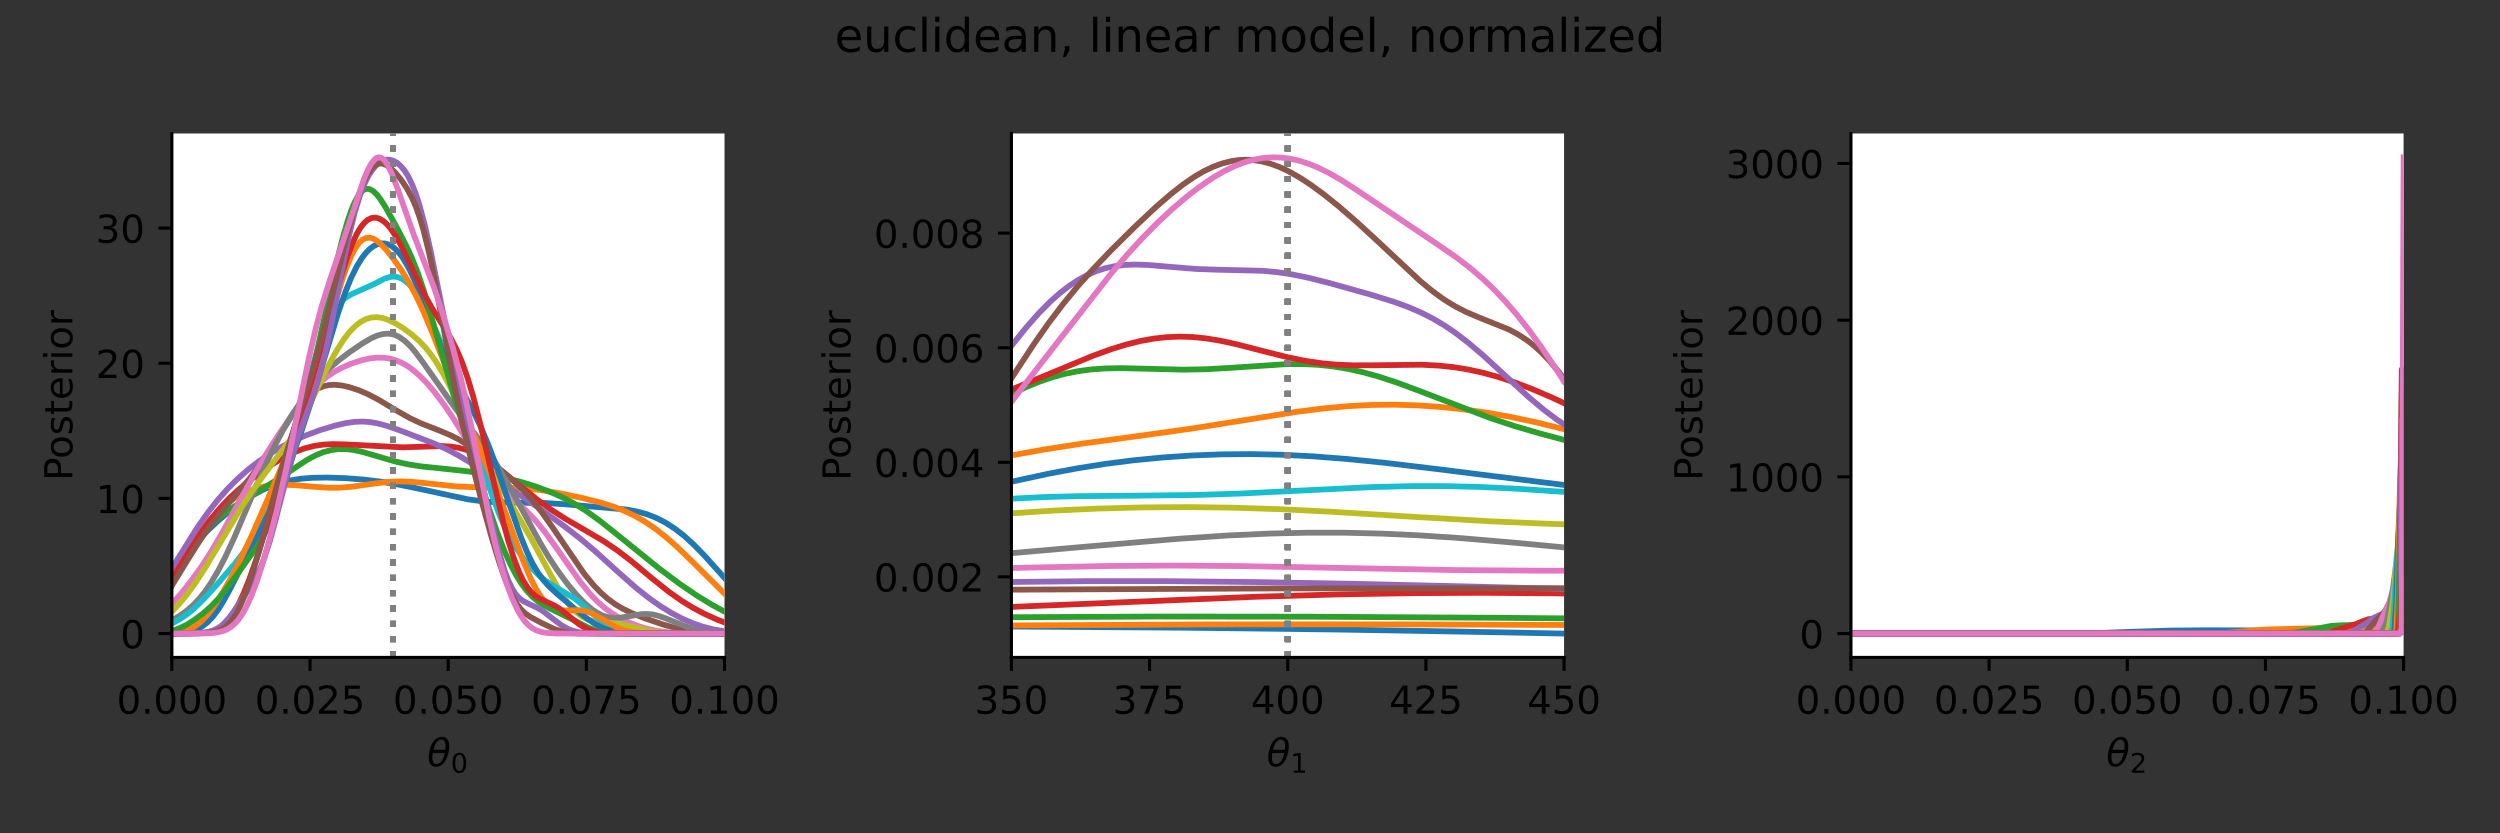 <?xml version="1.0" encoding="utf-8" standalone="no"?>
<!DOCTYPE svg PUBLIC "-//W3C//DTD SVG 1.1//EN"
  "http://www.w3.org/Graphics/SVG/1.1/DTD/svg11.dtd">
<!-- Created with matplotlib (https://matplotlib.org/) -->
<svg height="216pt" version="1.1" viewBox="0 0 648 216" width="648pt" xmlns="http://www.w3.org/2000/svg" xmlns:xlink="http://www.w3.org/1999/xlink">
 <rect x="0" y="0" width="648" height="216" fill="#333333" stroke="none"/>
 <defs>
  <style type="text/css">*{stroke-linecap:butt;stroke-linejoin:round;}</style>
 </defs>
 <g id="figure_1">
  <g id="patch_1">
   <path d="M 0 216 
L 648 216 
L 648 0 
L 0 0 
z
" style="fill:none;"/>
  </g>
  <g id="axes_1">
   <g id="patch_2">
    <path d="M 44.55 170.4 
L 187.796 170.4 
L 187.796 34.6 
L 44.55 34.6 
z
" style="fill:#ffffff;"/>
   </g>
   <g id="matplotlib.axis_1">
    <g id="xtick_1">
     <g id="line2d_1">
      <defs>
       <path d="M 0 0 
L 0 3.5 
" id="m6041b9fb60" style="stroke:#000000;stroke-width:0.8;"/>
      </defs>
      <g>
       <use style="stroke:#000000;stroke-width:0.8;" x="44.55" xlink:href="#m6041b9fb60" y="170.4"/>
      </g>
     </g>
     <g id="text_1">
      <!-- 0.000 -->
      <g transform="translate(30.236 184.998)scale(0.1 -0.1)">
       <defs>
        <path d="M 31.781 66.406 
Q 24.172 66.406 20.328 58.906 
Q 16.5 51.422 16.5 36.375 
Q 16.5 21.391 20.328 13.891 
Q 24.172 6.391 31.781 6.391 
Q 39.453 6.391 43.281 13.891 
Q 47.125 21.391 47.125 36.375 
Q 47.125 51.422 43.281 58.906 
Q 39.453 66.406 31.781 66.406 
z
M 31.781 74.219 
Q 44.047 74.219 50.516 64.516 
Q 56.984 54.828 56.984 36.375 
Q 56.984 17.969 50.516 8.266 
Q 44.047 -1.422 31.781 -1.422 
Q 19.531 -1.422 13.062 8.266 
Q 6.594 17.969 6.594 36.375 
Q 6.594 54.828 13.062 64.516 
Q 19.531 74.219 31.781 74.219 
z
" id="DejaVuSans-48"/>
        <path d="M 10.688 12.406 
L 21 12.406 
L 21 0 
L 10.688 0 
z
" id="DejaVuSans-46"/>
       </defs>
       <use xlink:href="#DejaVuSans-48"/>
       <use x="63.623" xlink:href="#DejaVuSans-46"/>
       <use x="95.41" xlink:href="#DejaVuSans-48"/>
       <use x="159.033" xlink:href="#DejaVuSans-48"/>
       <use x="222.656" xlink:href="#DejaVuSans-48"/>
      </g>
     </g>
    </g>
    <g id="xtick_2">
     <g id="line2d_2">
      <g>
       <use style="stroke:#000000;stroke-width:0.8;" x="80.361" xlink:href="#m6041b9fb60" y="170.4"/>
      </g>
     </g>
     <g id="text_2">
      <!-- 0.025 -->
      <g transform="translate(66.047 184.998)scale(0.1 -0.1)">
       <defs>
        <path d="M 19.188 8.297 
L 53.609 8.297 
L 53.609 0 
L 7.328 0 
L 7.328 8.297 
Q 12.938 14.109 22.625 23.891 
Q 32.328 33.688 34.812 36.531 
Q 39.547 41.844 41.422 45.531 
Q 43.312 49.219 43.312 52.781 
Q 43.312 58.594 39.234 62.25 
Q 35.156 65.922 28.609 65.922 
Q 23.969 65.922 18.812 64.312 
Q 13.672 62.703 7.812 59.422 
L 7.812 69.391 
Q 13.766 71.781 18.938 73 
Q 24.125 74.219 28.422 74.219 
Q 39.75 74.219 46.484 68.547 
Q 53.219 62.891 53.219 53.422 
Q 53.219 48.922 51.531 44.891 
Q 49.859 40.875 45.406 35.406 
Q 44.188 33.984 37.641 27.219 
Q 31.109 20.453 19.188 8.297 
z
" id="DejaVuSans-50"/>
        <path d="M 10.797 72.906 
L 49.516 72.906 
L 49.516 64.594 
L 19.828 64.594 
L 19.828 46.734 
Q 21.969 47.469 24.109 47.828 
Q 26.266 48.188 28.422 48.188 
Q 40.625 48.188 47.75 41.5 
Q 54.891 34.812 54.891 23.391 
Q 54.891 11.625 47.562 5.094 
Q 40.234 -1.422 26.906 -1.422 
Q 22.312 -1.422 17.547 -0.641 
Q 12.797 0.141 7.719 1.703 
L 7.719 11.625 
Q 12.109 9.234 16.797 8.062 
Q 21.484 6.891 26.703 6.891 
Q 35.156 6.891 40.078 11.328 
Q 45.016 15.766 45.016 23.391 
Q 45.016 31 40.078 35.438 
Q 35.156 39.891 26.703 39.891 
Q 22.75 39.891 18.812 39.016 
Q 14.891 38.141 10.797 36.281 
z
" id="DejaVuSans-53"/>
       </defs>
       <use xlink:href="#DejaVuSans-48"/>
       <use x="63.623" xlink:href="#DejaVuSans-46"/>
       <use x="95.41" xlink:href="#DejaVuSans-48"/>
       <use x="159.033" xlink:href="#DejaVuSans-50"/>
       <use x="222.656" xlink:href="#DejaVuSans-53"/>
      </g>
     </g>
    </g>
    <g id="xtick_3">
     <g id="line2d_3">
      <g>
       <use style="stroke:#000000;stroke-width:0.8;" x="116.173" xlink:href="#m6041b9fb60" y="170.4"/>
      </g>
     </g>
     <g id="text_3">
      <!-- 0.050 -->
      <g transform="translate(101.859 184.998)scale(0.1 -0.1)">
       <use xlink:href="#DejaVuSans-48"/>
       <use x="63.623" xlink:href="#DejaVuSans-46"/>
       <use x="95.41" xlink:href="#DejaVuSans-48"/>
       <use x="159.033" xlink:href="#DejaVuSans-53"/>
       <use x="222.656" xlink:href="#DejaVuSans-48"/>
      </g>
     </g>
    </g>
    <g id="xtick_4">
     <g id="line2d_4">
      <g>
       <use style="stroke:#000000;stroke-width:0.8;" x="151.984" xlink:href="#m6041b9fb60" y="170.4"/>
      </g>
     </g>
     <g id="text_4">
      <!-- 0.075 -->
      <g transform="translate(137.67 184.998)scale(0.1 -0.1)">
       <defs>
        <path d="M 8.203 72.906 
L 55.078 72.906 
L 55.078 68.703 
L 28.609 0 
L 18.312 0 
L 43.219 64.594 
L 8.203 64.594 
z
" id="DejaVuSans-55"/>
       </defs>
       <use xlink:href="#DejaVuSans-48"/>
       <use x="63.623" xlink:href="#DejaVuSans-46"/>
       <use x="95.41" xlink:href="#DejaVuSans-48"/>
       <use x="159.033" xlink:href="#DejaVuSans-55"/>
       <use x="222.656" xlink:href="#DejaVuSans-53"/>
      </g>
     </g>
    </g>
    <g id="xtick_5">
     <g id="line2d_5">
      <g>
       <use style="stroke:#000000;stroke-width:0.8;" x="187.796" xlink:href="#m6041b9fb60" y="170.4"/>
      </g>
     </g>
     <g id="text_5">
      <!-- 0.100 -->
      <g transform="translate(173.482 184.998)scale(0.1 -0.1)">
       <defs>
        <path d="M 12.406 8.297 
L 28.516 8.297 
L 28.516 63.922 
L 10.984 60.406 
L 10.984 69.391 
L 28.422 72.906 
L 38.281 72.906 
L 38.281 8.297 
L 54.391 8.297 
L 54.391 0 
L 12.406 0 
z
" id="DejaVuSans-49"/>
       </defs>
       <use xlink:href="#DejaVuSans-48"/>
       <use x="63.623" xlink:href="#DejaVuSans-46"/>
       <use x="95.41" xlink:href="#DejaVuSans-49"/>
       <use x="159.033" xlink:href="#DejaVuSans-48"/>
       <use x="222.656" xlink:href="#DejaVuSans-48"/>
      </g>
     </g>
    </g>
    <g id="text_6">
     <!-- $\theta_0$ -->
     <g transform="translate(110.723 198.677)scale(0.1 -0.1)">
      <defs>
       <path d="M 45.516 34.672 
L 14.453 34.672 
Q 12.359 20.062 14.5 13.875 
Q 17.188 6.25 24.469 6.25 
Q 31.781 6.25 37.359 13.922 
Q 42.234 20.656 45.516 34.672 
z
M 47.016 42.969 
Q 48.344 56.844 46.625 61.719 
Q 43.953 69.438 36.766 69.438 
Q 29.297 69.438 23.828 61.812 
Q 19.531 55.672 16.156 42.969 
z
M 38.188 76.766 
Q 49.906 76.766 54.594 66.406 
Q 59.281 56.109 55.719 37.844 
Q 52.203 19.625 43.453 9.281 
Q 34.766 -1.125 23.047 -1.125 
Q 11.281 -1.125 6.641 9.281 
Q 2 19.625 5.516 37.844 
Q 9.078 56.109 17.719 66.406 
Q 26.422 76.766 38.188 76.766 
z
" id="DejaVuSans-Oblique-952"/>
      </defs>
      <use transform="translate(0 0.234)" xlink:href="#DejaVuSans-Oblique-952"/>
      <use transform="translate(61.182 -16.172)scale(0.7)" xlink:href="#DejaVuSans-48"/>
     </g>
    </g>
   </g>
   <g id="matplotlib.axis_2">
    <g id="ytick_1">
     <g id="line2d_6">
      <defs>
       <path d="M 0 0 
L -3.5 0 
" id="m00f322701c" style="stroke:#000000;stroke-width:0.8;"/>
      </defs>
      <g>
       <use style="stroke:#000000;stroke-width:0.8;" x="44.55" xlink:href="#m00f322701c" y="164.227"/>
      </g>
     </g>
     <g id="text_7">
      <!-- 0 -->
      <g transform="translate(31.188 168.026)scale(0.1 -0.1)">
       <use xlink:href="#DejaVuSans-48"/>
      </g>
     </g>
    </g>
    <g id="ytick_2">
     <g id="line2d_7">
      <g>
       <use style="stroke:#000000;stroke-width:0.8;" x="44.55" xlink:href="#m00f322701c" y="129.193"/>
      </g>
     </g>
     <g id="text_8">
      <!-- 10 -->
      <g transform="translate(24.825 132.992)scale(0.1 -0.1)">
       <use xlink:href="#DejaVuSans-49"/>
       <use x="63.623" xlink:href="#DejaVuSans-48"/>
      </g>
     </g>
    </g>
    <g id="ytick_3">
     <g id="line2d_8">
      <g>
       <use style="stroke:#000000;stroke-width:0.8;" x="44.55" xlink:href="#m00f322701c" y="94.158"/>
      </g>
     </g>
     <g id="text_9">
      <!-- 20 -->
      <g transform="translate(24.825 97.957)scale(0.1 -0.1)">
       <use xlink:href="#DejaVuSans-50"/>
       <use x="63.623" xlink:href="#DejaVuSans-48"/>
      </g>
     </g>
    </g>
    <g id="ytick_4">
     <g id="line2d_9">
      <g>
       <use style="stroke:#000000;stroke-width:0.8;" x="44.55" xlink:href="#m00f322701c" y="59.123"/>
      </g>
     </g>
     <g id="text_10">
      <!-- 30 -->
      <g transform="translate(24.825 62.923)scale(0.1 -0.1)">
       <defs>
        <path d="M 40.578 39.312 
Q 47.656 37.797 51.625 33 
Q 55.609 28.219 55.609 21.188 
Q 55.609 10.406 48.188 4.484 
Q 40.766 -1.422 27.094 -1.422 
Q 22.516 -1.422 17.656 -0.516 
Q 12.797 0.391 7.625 2.203 
L 7.625 11.719 
Q 11.719 9.328 16.594 8.109 
Q 21.484 6.891 26.812 6.891 
Q 36.078 6.891 40.938 10.547 
Q 45.797 14.203 45.797 21.188 
Q 45.797 27.641 41.281 31.266 
Q 36.766 34.906 28.719 34.906 
L 20.219 34.906 
L 20.219 43.016 
L 29.109 43.016 
Q 36.375 43.016 40.234 45.922 
Q 44.094 48.828 44.094 54.297 
Q 44.094 59.906 40.109 62.906 
Q 36.141 65.922 28.719 65.922 
Q 24.656 65.922 20.016 65.031 
Q 15.375 64.156 9.812 62.312 
L 9.812 71.094 
Q 15.438 72.656 20.344 73.438 
Q 25.25 74.219 29.594 74.219 
Q 40.828 74.219 47.359 69.109 
Q 53.906 64.016 53.906 55.328 
Q 53.906 49.266 50.438 45.094 
Q 46.969 40.922 40.578 39.312 
z
" id="DejaVuSans-51"/>
       </defs>
       <use xlink:href="#DejaVuSans-51"/>
       <use x="63.623" xlink:href="#DejaVuSans-48"/>
      </g>
     </g>
    </g>
    <g id="text_11">
     <!-- Posterior -->
     <g transform="translate(18.745 124.594)rotate(-90)scale(0.1 -0.1)">
      <defs>
       <path d="M 19.672 64.797 
L 19.672 37.406 
L 32.078 37.406 
Q 38.969 37.406 42.719 40.969 
Q 46.484 44.531 46.484 51.125 
Q 46.484 57.672 42.719 61.234 
Q 38.969 64.797 32.078 64.797 
z
M 9.812 72.906 
L 32.078 72.906 
Q 44.344 72.906 50.609 67.359 
Q 56.891 61.812 56.891 51.125 
Q 56.891 40.328 50.609 34.812 
Q 44.344 29.297 32.078 29.297 
L 19.672 29.297 
L 19.672 0 
L 9.812 0 
z
" id="DejaVuSans-80"/>
       <path d="M 30.609 48.391 
Q 23.391 48.391 19.188 42.75 
Q 14.984 37.109 14.984 27.297 
Q 14.984 17.484 19.156 11.844 
Q 23.344 6.203 30.609 6.203 
Q 37.797 6.203 41.984 11.859 
Q 46.188 17.531 46.188 27.297 
Q 46.188 37.016 41.984 42.703 
Q 37.797 48.391 30.609 48.391 
z
M 30.609 56 
Q 42.328 56 49.016 48.375 
Q 55.719 40.766 55.719 27.297 
Q 55.719 13.875 49.016 6.219 
Q 42.328 -1.422 30.609 -1.422 
Q 18.844 -1.422 12.172 6.219 
Q 5.516 13.875 5.516 27.297 
Q 5.516 40.766 12.172 48.375 
Q 18.844 56 30.609 56 
z
" id="DejaVuSans-111"/>
       <path d="M 44.281 53.078 
L 44.281 44.578 
Q 40.484 46.531 36.375 47.5 
Q 32.281 48.484 27.875 48.484 
Q 21.188 48.484 17.844 46.438 
Q 14.5 44.391 14.5 40.281 
Q 14.5 37.156 16.891 35.375 
Q 19.281 33.594 26.516 31.984 
L 29.594 31.297 
Q 39.156 29.25 43.188 25.516 
Q 47.219 21.781 47.219 15.094 
Q 47.219 7.469 41.188 3.016 
Q 35.156 -1.422 24.609 -1.422 
Q 20.219 -1.422 15.453 -0.562 
Q 10.688 0.297 5.422 2 
L 5.422 11.281 
Q 10.406 8.688 15.234 7.391 
Q 20.062 6.109 24.812 6.109 
Q 31.156 6.109 34.562 8.281 
Q 37.984 10.453 37.984 14.406 
Q 37.984 18.062 35.516 20.016 
Q 33.062 21.969 24.703 23.781 
L 21.578 24.516 
Q 13.234 26.266 9.516 29.906 
Q 5.812 33.547 5.812 39.891 
Q 5.812 47.609 11.281 51.797 
Q 16.75 56 26.812 56 
Q 31.781 56 36.172 55.266 
Q 40.578 54.547 44.281 53.078 
z
" id="DejaVuSans-115"/>
       <path d="M 18.312 70.219 
L 18.312 54.688 
L 36.812 54.688 
L 36.812 47.703 
L 18.312 47.703 
L 18.312 18.016 
Q 18.312 11.328 20.141 9.422 
Q 21.969 7.516 27.594 7.516 
L 36.812 7.516 
L 36.812 0 
L 27.594 0 
Q 17.188 0 13.234 3.875 
Q 9.281 7.766 9.281 18.016 
L 9.281 47.703 
L 2.688 47.703 
L 2.688 54.688 
L 9.281 54.688 
L 9.281 70.219 
z
" id="DejaVuSans-116"/>
       <path d="M 56.203 29.594 
L 56.203 25.203 
L 14.891 25.203 
Q 15.484 15.922 20.484 11.062 
Q 25.484 6.203 34.422 6.203 
Q 39.594 6.203 44.453 7.469 
Q 49.312 8.734 54.109 11.281 
L 54.109 2.781 
Q 49.266 0.734 44.188 -0.344 
Q 39.109 -1.422 33.891 -1.422 
Q 20.797 -1.422 13.156 6.188 
Q 5.516 13.812 5.516 26.812 
Q 5.516 40.234 12.766 48.109 
Q 20.016 56 32.328 56 
Q 43.359 56 49.781 48.891 
Q 56.203 41.797 56.203 29.594 
z
M 47.219 32.234 
Q 47.125 39.594 43.094 43.984 
Q 39.062 48.391 32.422 48.391 
Q 24.906 48.391 20.391 44.141 
Q 15.875 39.891 15.188 32.172 
z
" id="DejaVuSans-101"/>
       <path d="M 41.109 46.297 
Q 39.594 47.172 37.812 47.578 
Q 36.031 48 33.891 48 
Q 26.266 48 22.188 43.047 
Q 18.109 38.094 18.109 28.812 
L 18.109 0 
L 9.078 0 
L 9.078 54.688 
L 18.109 54.688 
L 18.109 46.188 
Q 20.953 51.172 25.484 53.578 
Q 30.031 56 36.531 56 
Q 37.453 56 38.578 55.875 
Q 39.703 55.766 41.062 55.516 
z
" id="DejaVuSans-114"/>
       <path d="M 9.422 54.688 
L 18.406 54.688 
L 18.406 0 
L 9.422 0 
z
M 9.422 75.984 
L 18.406 75.984 
L 18.406 64.594 
L 9.422 64.594 
z
" id="DejaVuSans-105"/>
      </defs>
      <use xlink:href="#DejaVuSans-80"/>
      <use x="56.678" xlink:href="#DejaVuSans-111"/>
      <use x="117.859" xlink:href="#DejaVuSans-115"/>
      <use x="169.959" xlink:href="#DejaVuSans-116"/>
      <use x="209.168" xlink:href="#DejaVuSans-101"/>
      <use x="270.691" xlink:href="#DejaVuSans-114"/>
      <use x="311.805" xlink:href="#DejaVuSans-105"/>
      <use x="339.588" xlink:href="#DejaVuSans-111"/>
      <use x="400.77" xlink:href="#DejaVuSans-114"/>
     </g>
    </g>
   </g>
   <g id="line2d_10">
    <path clip-path="url(#p05086c7258)" d="M 44.55 147.955 
L 50.299 141.232 
L 53.653 137.697 
L 56.527 134.986 
L 59.402 132.568 
L 62.276 130.428 
L 65.151 128.568 
L 68.025 127.006 
L 70.42 125.95 
L 72.816 125.126 
L 75.211 124.527 
L 78.086 124.073 
L 80.96 123.847 
L 84.793 123.785 
L 89.584 123.945 
L 94.375 124.313 
L 99.165 124.908 
L 103.956 125.722 
L 109.705 126.925 
L 121.203 129.413 
L 125.036 129.937 
L 128.869 130.209 
L 133.659 130.285 
L 141.325 130.383 
L 146.595 130.715 
L 162.404 132.076 
L 165.279 132.616 
L 167.674 133.29 
L 170.07 134.22 
L 172.465 135.444 
L 174.861 136.983 
L 177.256 138.843 
L 179.651 141.005 
L 182.526 143.933 
L 186.838 148.73 
L 187.796 149.811 
L 187.796 149.811 
" style="fill:none;stroke:#1f77b4;stroke-linecap:square;stroke-width:1.5;"/>
   </g>
   <g id="line2d_11">
    <path clip-path="url(#p05086c7258)" d="M 101.848 170.4 
L 101.848 34.6 
" style="fill:none;stroke:#808080;stroke-dasharray:1.5,2.475;stroke-dashoffset:0;stroke-width:1.5;"/>
   </g>
   <g id="line2d_12">
    <path clip-path="url(#p05086c7258)" d="M 44.55 147.802 
L 51.736 137.882 
L 54.132 135.012 
L 56.527 132.532 
L 58.443 130.854 
L 60.36 129.448 
L 62.276 128.301 
L 64.192 127.391 
L 66.109 126.697 
L 68.504 126.098 
L 70.9 125.759 
L 73.295 125.641 
L 76.169 125.726 
L 80.96 126.146 
L 85.272 126.429 
L 88.147 126.403 
L 91.5 126.121 
L 96.77 125.368 
L 100.603 124.919 
L 103.477 124.786 
L 106.352 124.86 
L 110.184 125.214 
L 118.329 126.091 
L 122.161 126.247 
L 136.055 126.541 
L 140.367 127.058 
L 145.157 127.874 
L 150.906 129.075 
L 155.697 130.278 
L 159.051 131.329 
L 161.925 132.45 
L 164.8 133.839 
L 167.195 135.233 
L 169.591 136.852 
L 172.465 139.086 
L 175.34 141.602 
L 179.172 145.29 
L 187.796 153.867 
L 187.796 153.867 
" style="fill:none;stroke:#ff7f0e;stroke-linecap:square;stroke-width:1.5;"/>
   </g>
   <g id="line2d_13">
    <path clip-path="url(#p05086c7258)" d="M 101.848 170.4 
L 101.848 34.6 
" style="fill:none;stroke:#808080;stroke-dasharray:1.5,2.475;stroke-dashoffset:0;stroke-width:1.5;"/>
   </g>
   <g id="line2d_14">
    <path clip-path="url(#p05086c7258)" d="M 44.55 148.08 
L 49.82 141.358 
L 52.694 138.082 
L 55.09 135.687 
L 57.485 133.612 
L 59.881 131.825 
L 62.755 129.957 
L 72.816 123.702 
L 79.523 119.239 
L 81.918 117.967 
L 83.835 117.193 
L 85.751 116.671 
L 87.667 116.412 
L 89.584 116.406 
L 91.5 116.621 
L 93.896 117.13 
L 97.249 118.101 
L 102.519 119.642 
L 105.873 120.38 
L 109.226 120.892 
L 114.496 121.436 
L 121.203 122.163 
L 126.473 122.969 
L 130.785 123.835 
L 135.097 124.932 
L 138.929 126.126 
L 142.762 127.559 
L 146.116 129.068 
L 148.99 130.606 
L 151.865 132.399 
L 155.218 134.796 
L 159.53 138.213 
L 171.028 147.506 
L 176.298 151.428 
L 180.61 154.362 
L 184.442 156.708 
L 187.796 158.535 
L 187.796 158.535 
" style="fill:none;stroke:#2ca02c;stroke-linecap:square;stroke-width:1.5;"/>
   </g>
   <g id="line2d_15">
    <path clip-path="url(#p05086c7258)" d="M 101.848 170.4 
L 101.848 34.6 
" style="fill:none;stroke:#808080;stroke-dasharray:1.5,2.475;stroke-dashoffset:0;stroke-width:1.5;"/>
   </g>
   <g id="line2d_16">
    <path clip-path="url(#p05086c7258)" d="M 44.55 149.805 
L 48.862 142.988 
L 52.215 137.874 
L 54.611 134.597 
L 57.006 131.707 
L 59.402 129.183 
L 61.797 126.959 
L 64.671 124.573 
L 68.025 122.068 
L 71.379 119.836 
L 74.253 118.192 
L 76.649 117.062 
L 79.044 116.187 
L 81.439 115.582 
L 83.835 115.236 
L 86.23 115.111 
L 89.584 115.192 
L 104.435 115.949 
L 109.226 115.793 
L 114.496 115.618 
L 116.892 115.753 
L 118.808 116.046 
L 120.724 116.547 
L 122.641 117.277 
L 124.557 118.238 
L 126.952 119.735 
L 129.827 121.866 
L 134.618 125.799 
L 139.408 129.626 
L 142.762 132.039 
L 146.595 134.503 
L 151.865 137.552 
L 156.655 140.389 
L 160.009 142.656 
L 163.363 145.218 
L 169.112 150.003 
L 173.423 153.437 
L 176.777 155.794 
L 179.651 157.556 
L 182.526 159.088 
L 185.88 160.603 
L 187.796 161.339 
L 187.796 161.339 
" style="fill:none;stroke:#d62728;stroke-linecap:square;stroke-width:1.5;"/>
   </g>
   <g id="line2d_17">
    <path clip-path="url(#p05086c7258)" d="M 101.848 170.4 
L 101.848 34.6 
" style="fill:none;stroke:#808080;stroke-dasharray:1.5,2.475;stroke-dashoffset:0;stroke-width:1.5;"/>
   </g>
   <g id="line2d_18">
    <path clip-path="url(#p05086c7258)" d="M 44.55 147.312 
L 51.257 136.583 
L 54.132 132.519 
L 56.527 129.489 
L 58.922 126.778 
L 61.318 124.365 
L 64.192 121.815 
L 67.067 119.589 
L 69.941 117.634 
L 72.816 115.916 
L 75.69 114.42 
L 79.044 112.937 
L 82.877 111.523 
L 86.709 110.35 
L 89.584 109.677 
L 91.979 109.339 
L 93.896 109.264 
L 95.812 109.386 
L 97.728 109.705 
L 100.124 110.337 
L 103.477 111.495 
L 112.58 114.981 
L 115.933 116.509 
L 119.287 118.31 
L 123.599 120.936 
L 131.264 125.931 
L 138.929 131.157 
L 146.116 136.295 
L 150.427 139.628 
L 154.26 142.869 
L 160.009 148.088 
L 164.8 152.316 
L 168.153 154.982 
L 171.028 157.016 
L 173.902 158.804 
L 176.777 160.332 
L 179.651 161.584 
L 182.047 162.409 
L 184.921 163.144 
L 187.796 163.633 
L 187.796 163.633 
" style="fill:none;stroke:#9467bd;stroke-linecap:square;stroke-width:1.5;"/>
   </g>
   <g id="line2d_19">
    <path clip-path="url(#p05086c7258)" d="M 101.848 170.4 
L 101.848 34.6 
" style="fill:none;stroke:#808080;stroke-dasharray:1.5,2.475;stroke-dashoffset:0;stroke-width:1.5;"/>
   </g>
   <g id="line2d_20">
    <path clip-path="url(#p05086c7258)" d="M 44.55 151.799 
L 48.383 145.532 
L 51.736 140.211 
L 54.132 136.777 
L 57.006 133.088 
L 60.839 128.622 
L 64.671 124.085 
L 67.067 120.931 
L 69.462 117.431 
L 73.295 111.338 
L 76.169 106.936 
L 78.086 104.418 
L 79.523 102.858 
L 80.96 101.62 
L 82.398 100.713 
L 83.835 100.121 
L 85.272 99.81 
L 86.709 99.735 
L 88.626 99.92 
L 90.542 100.347 
L 92.937 101.132 
L 95.333 102.155 
L 98.207 103.663 
L 102.998 106.551 
L 106.352 108.436 
L 109.226 109.777 
L 113.538 111.46 
L 116.892 112.872 
L 119.287 114.124 
L 121.682 115.625 
L 124.557 117.702 
L 129.348 121.488 
L 133.18 124.741 
L 135.576 127.038 
L 137.971 129.667 
L 140.367 132.678 
L 143.241 136.733 
L 151.386 148.664 
L 153.781 151.591 
L 155.697 153.592 
L 157.614 155.278 
L 159.53 156.666 
L 161.446 157.802 
L 163.842 158.958 
L 167.195 160.288 
L 171.986 161.916 
L 175.34 162.851 
L 178.214 163.446 
L 181.089 163.835 
L 184.921 164.1 
L 187.796 164.181 
L 187.796 164.181 
" style="fill:none;stroke:#8c564b;stroke-linecap:square;stroke-width:1.5;"/>
   </g>
   <g id="line2d_21">
    <path clip-path="url(#p05086c7258)" d="M 101.848 170.4 
L 101.848 34.6 
" style="fill:none;stroke:#808080;stroke-dasharray:1.5,2.475;stroke-dashoffset:0;stroke-width:1.5;"/>
   </g>
   <g id="line2d_22">
    <path clip-path="url(#p05086c7258)" d="M 44.55 156.543 
L 46.945 153.842 
L 49.82 150.21 
L 52.215 146.859 
L 54.611 143.179 
L 57.485 138.318 
L 61.318 131.303 
L 66.109 122.549 
L 69.462 116.929 
L 72.816 111.767 
L 76.169 106.973 
L 79.044 103.246 
L 80.96 101.061 
L 82.877 99.177 
L 84.793 97.612 
L 86.709 96.341 
L 88.626 95.309 
L 91.021 94.273 
L 93.416 93.465 
L 95.812 92.91 
L 97.728 92.698 
L 99.645 92.74 
L 101.082 92.962 
L 102.519 93.362 
L 103.956 93.953 
L 105.394 94.743 
L 106.831 95.736 
L 108.747 97.367 
L 110.663 99.325 
L 112.58 101.572 
L 114.975 104.741 
L 117.371 108.267 
L 120.724 113.644 
L 124.557 119.764 
L 126.473 122.479 
L 128.39 124.841 
L 130.306 126.86 
L 133.18 129.478 
L 136.534 132.53 
L 138.929 135.069 
L 141.325 138.014 
L 144.199 141.993 
L 150.427 150.863 
L 152.823 153.8 
L 154.739 155.815 
L 156.655 157.518 
L 158.572 158.932 
L 160.488 160.102 
L 162.884 161.292 
L 165.279 162.236 
L 167.674 162.964 
L 170.07 163.491 
L 172.944 163.888 
L 176.298 164.114 
L 181.568 164.215 
L 187.796 164.227 
L 187.796 164.227 
" style="fill:none;stroke:#e377c2;stroke-linecap:square;stroke-width:1.5;"/>
   </g>
   <g id="line2d_23">
    <path clip-path="url(#p05086c7258)" d="M 101.848 170.4 
L 101.848 34.6 
" style="fill:none;stroke:#808080;stroke-dasharray:1.5,2.475;stroke-dashoffset:0;stroke-width:1.5;"/>
   </g>
   <g id="line2d_24">
    <path clip-path="url(#p05086c7258)" d="M 44.55 160.792 
L 46.466 159.685 
L 48.383 158.318 
L 50.299 156.62 
L 51.736 155.082 
L 53.173 153.284 
L 54.611 151.204 
L 56.527 147.983 
L 58.443 144.278 
L 60.839 139.09 
L 64.671 130.086 
L 68.504 121.217 
L 70.9 116.157 
L 73.295 111.602 
L 75.69 107.552 
L 78.086 103.953 
L 80.481 100.763 
L 82.877 97.973 
L 85.272 95.575 
L 87.667 93.512 
L 90.542 91.331 
L 93.896 89.034 
L 96.291 87.64 
L 97.728 87.002 
L 99.165 86.592 
L 100.603 86.477 
L 101.561 86.593 
L 102.519 86.878 
L 103.477 87.338 
L 104.914 88.355 
L 106.352 89.739 
L 107.789 91.431 
L 109.705 94.03 
L 117.85 105.583 
L 126.473 116.959 
L 128.869 120.623 
L 131.743 125.486 
L 135.576 132.557 
L 139.888 140.485 
L 142.283 144.497 
L 144.678 148.116 
L 147.074 151.347 
L 149.469 154.202 
L 151.386 156.187 
L 153.302 157.841 
L 154.739 158.819 
L 156.176 159.54 
L 157.614 159.991 
L 159.051 160.182 
L 160.488 160.147 
L 162.404 159.858 
L 166.237 159.182 
L 167.674 159.132 
L 169.112 159.266 
L 170.549 159.586 
L 172.465 160.251 
L 179.651 163.118 
L 182.047 163.661 
L 184.442 163.972 
L 187.796 164.16 
L 187.796 164.16 
" style="fill:none;stroke:#7f7f7f;stroke-linecap:square;stroke-width:1.5;"/>
   </g>
   <g id="line2d_25">
    <path clip-path="url(#p05086c7258)" d="M 101.848 170.4 
L 101.848 34.6 
" style="fill:none;stroke:#808080;stroke-dasharray:1.5,2.475;stroke-dashoffset:0;stroke-width:1.5;"/>
   </g>
   <g id="line2d_26">
    <path clip-path="url(#p05086c7258)" d="M 44.55 158.527 
L 46.466 156.523 
L 48.383 154.199 
L 50.778 150.884 
L 53.173 147.188 
L 57.006 140.794 
L 62.276 132.012 
L 65.151 127.607 
L 68.025 123.6 
L 75.211 114.002 
L 77.128 110.852 
L 79.044 107.286 
L 81.918 101.386 
L 85.272 94.502 
L 87.188 90.988 
L 89.105 87.98 
L 90.542 86.113 
L 91.979 84.606 
L 93.416 83.468 
L 94.854 82.699 
L 96.291 82.288 
L 97.728 82.211 
L 99.165 82.431 
L 100.603 82.9 
L 102.519 83.825 
L 104.435 85.002 
L 106.831 86.77 
L 108.747 88.477 
L 110.184 89.998 
L 111.622 91.775 
L 113.059 93.838 
L 114.975 97.037 
L 116.892 100.674 
L 120.245 107.639 
L 124.557 116.517 
L 127.431 121.93 
L 130.785 127.774 
L 137.492 139.289 
L 141.804 147.302 
L 144.678 152.471 
L 146.595 155.452 
L 148.032 157.301 
L 149.469 158.765 
L 150.906 159.838 
L 152.344 160.554 
L 153.781 160.983 
L 155.697 161.264 
L 160.967 161.812 
L 163.842 162.432 
L 168.633 163.518 
L 171.507 163.919 
L 174.861 164.137 
L 180.61 164.222 
L 187.796 164.227 
L 187.796 164.227 
" style="fill:none;stroke:#bcbd22;stroke-linecap:square;stroke-width:1.5;"/>
   </g>
   <g id="line2d_27">
    <path clip-path="url(#p05086c7258)" d="M 101.848 170.4 
L 101.848 34.6 
" style="fill:none;stroke:#808080;stroke-dasharray:1.5,2.475;stroke-dashoffset:0;stroke-width:1.5;"/>
   </g>
   <g id="line2d_28">
    <path clip-path="url(#p05086c7258)" d="M 44.55 161.606 
L 46.466 160.576 
L 48.383 159.288 
L 50.299 157.719 
L 52.694 155.397 
L 56.048 151.724 
L 60.839 146.158 
L 63.234 143.012 
L 65.151 140.054 
L 66.588 137.479 
L 68.025 134.549 
L 69.941 130.064 
L 71.858 124.94 
L 74.253 117.733 
L 77.128 108.177 
L 81.918 91.961 
L 83.356 87.736 
L 84.793 84.116 
L 86.23 81.21 
L 87.188 79.685 
L 88.147 78.473 
L 89.105 77.54 
L 90.063 76.835 
L 91.5 76.076 
L 96.77 73.726 
L 99.645 72.244 
L 101.082 71.79 
L 102.04 71.695 
L 102.998 71.806 
L 103.956 72.145 
L 104.914 72.721 
L 105.873 73.536 
L 106.831 74.581 
L 108.268 76.55 
L 109.705 78.947 
L 111.622 82.702 
L 113.538 86.989 
L 115.933 92.992 
L 118.329 99.676 
L 121.203 108.505 
L 127.431 128.092 
L 129.348 133.179 
L 130.785 136.486 
L 132.222 139.352 
L 133.659 141.818 
L 135.576 144.599 
L 137.492 146.928 
L 139.408 148.879 
L 141.325 150.464 
L 143.241 151.724 
L 148.99 155.152 
L 150.906 156.716 
L 156.176 161.3 
L 157.614 162.233 
L 159.051 162.946 
L 160.488 163.452 
L 162.404 163.867 
L 164.8 164.109 
L 168.633 164.213 
L 184.921 164.227 
L 187.796 164.227 
L 187.796 164.227 
" style="fill:none;stroke:#17becf;stroke-linecap:square;stroke-width:1.5;"/>
   </g>
   <g id="line2d_29">
    <path clip-path="url(#p05086c7258)" d="M 101.848 170.4 
L 101.848 34.6 
" style="fill:none;stroke:#808080;stroke-dasharray:1.5,2.475;stroke-dashoffset:0;stroke-width:1.5;"/>
   </g>
   <g id="line2d_30">
    <path clip-path="url(#p05086c7258)" d="M 44.55 164.183 
L 47.424 164.009 
L 49.341 163.683 
L 50.778 163.228 
L 52.215 162.503 
L 53.653 161.43 
L 55.09 159.948 
L 56.527 158.038 
L 57.964 155.732 
L 59.881 152.199 
L 70.9 130.605 
L 72.816 126.097 
L 75.211 119.908 
L 78.086 111.885 
L 80.96 103.164 
L 83.835 93.683 
L 87.667 81.027 
L 89.584 75.514 
L 91.021 71.994 
L 92.458 69.069 
L 93.896 66.749 
L 94.854 65.528 
L 95.812 64.56 
L 96.77 63.834 
L 97.728 63.347 
L 98.686 63.098 
L 99.645 63.088 
L 100.603 63.325 
L 101.561 63.816 
L 102.519 64.57 
L 103.477 65.594 
L 104.435 66.888 
L 105.873 69.327 
L 107.31 72.314 
L 109.226 76.968 
L 115.454 92.898 
L 117.371 96.863 
L 119.766 101.245 
L 122.641 106.533 
L 124.557 110.532 
L 126.473 115.055 
L 128.869 121.423 
L 132.222 131.23 
L 135.097 139.393 
L 136.534 142.934 
L 137.971 145.945 
L 139.408 148.403 
L 140.846 150.369 
L 142.283 151.967 
L 144.199 153.758 
L 149.469 158.203 
L 152.344 160.465 
L 154.26 161.739 
L 156.176 162.732 
L 158.093 163.419 
L 160.009 163.838 
L 162.404 164.096 
L 166.237 164.212 
L 181.089 164.227 
L 187.796 164.227 
L 187.796 164.227 
" style="fill:none;stroke:#1f77b4;stroke-linecap:square;stroke-width:1.5;"/>
   </g>
   <g id="line2d_31">
    <path clip-path="url(#p05086c7258)" d="M 101.848 170.4 
L 101.848 34.6 
" style="fill:none;stroke:#808080;stroke-dasharray:1.5,2.475;stroke-dashoffset:0;stroke-width:1.5;"/>
   </g>
   <g id="line2d_32">
    <path clip-path="url(#p05086c7258)" d="M 44.55 164.079 
L 46.466 163.847 
L 47.904 163.515 
L 49.341 162.977 
L 50.778 162.166 
L 52.215 161.028 
L 53.653 159.536 
L 55.09 157.699 
L 57.006 154.794 
L 59.402 150.632 
L 62.276 145.102 
L 65.151 139.032 
L 69.462 129.233 
L 75.211 115.804 
L 77.607 109.578 
L 79.523 104.041 
L 81.918 96.318 
L 84.793 86.09 
L 88.147 74.256 
L 89.584 69.906 
L 91.021 66.344 
L 91.979 64.496 
L 92.937 63.105 
L 93.896 62.175 
L 94.854 61.689 
L 95.812 61.61 
L 96.77 61.886 
L 97.728 62.456 
L 98.686 63.26 
L 100.124 64.779 
L 102.04 67.183 
L 103.956 69.904 
L 105.873 72.993 
L 107.789 76.558 
L 109.705 80.633 
L 112.101 86.311 
L 117.371 99.698 
L 120.724 107.868 
L 128.869 127.054 
L 131.743 134.81 
L 135.576 145.276 
L 137.492 149.825 
L 138.929 152.657 
L 140.367 154.894 
L 141.325 156.038 
L 142.283 156.913 
L 143.241 157.538 
L 144.199 157.94 
L 145.157 158.158 
L 146.595 158.237 
L 150.427 158.166 
L 151.865 158.426 
L 153.302 158.941 
L 155.218 159.956 
L 159.53 162.488 
L 161.446 163.269 
L 163.363 163.761 
L 165.279 164.027 
L 168.153 164.183 
L 174.861 164.227 
L 187.796 164.227 
L 187.796 164.227 
" style="fill:none;stroke:#ff7f0e;stroke-linecap:square;stroke-width:1.5;"/>
   </g>
   <g id="line2d_33">
    <path clip-path="url(#p05086c7258)" d="M 101.848 170.4 
L 101.848 34.6 
" style="fill:none;stroke:#808080;stroke-dasharray:1.5,2.475;stroke-dashoffset:0;stroke-width:1.5;"/>
   </g>
   <g id="line2d_34">
    <path clip-path="url(#p05086c7258)" d="M 44.55 163.518 
L 46.466 162.87 
L 48.383 161.935 
L 50.299 160.743 
L 52.694 158.95 
L 54.611 157.254 
L 56.527 155.256 
L 58.443 152.938 
L 61.797 148.421 
L 66.588 141.701 
L 68.504 138.53 
L 69.941 135.706 
L 71.379 132.39 
L 72.816 128.519 
L 74.253 124.062 
L 76.169 117.213 
L 78.086 109.423 
L 80.96 96.533 
L 86.709 70.256 
L 88.626 62.441 
L 90.063 57.406 
L 91.021 54.6 
L 91.979 52.319 
L 92.937 50.613 
L 93.896 49.506 
L 94.375 49.174 
L 94.854 48.988 
L 95.333 48.94 
L 95.812 49.023 
L 96.77 49.55 
L 97.728 50.489 
L 98.686 51.748 
L 100.124 54.042 
L 102.998 59.243 
L 105.394 63.894 
L 106.831 67.045 
L 108.268 70.68 
L 109.705 74.901 
L 111.622 81.353 
L 117.85 103.366 
L 126.473 130.952 
L 128.869 137.985 
L 130.785 142.904 
L 132.222 146.108 
L 133.659 148.873 
L 135.097 151.2 
L 136.534 153.11 
L 137.971 154.644 
L 139.408 155.859 
L 140.846 156.821 
L 142.762 157.833 
L 148.511 160.624 
L 152.344 162.635 
L 154.26 163.359 
L 156.176 163.818 
L 158.572 164.098 
L 161.925 164.21 
L 174.382 164.227 
L 187.796 164.227 
L 187.796 164.227 
" style="fill:none;stroke:#2ca02c;stroke-linecap:square;stroke-width:1.5;"/>
   </g>
   <g id="line2d_35">
    <path clip-path="url(#p05086c7258)" d="M 101.848 170.4 
L 101.848 34.6 
" style="fill:none;stroke:#808080;stroke-dasharray:1.5,2.475;stroke-dashoffset:0;stroke-width:1.5;"/>
   </g>
   <g id="line2d_36">
    <path clip-path="url(#p05086c7258)" d="M 44.55 164.227 
L 51.736 164.111 
L 53.653 163.888 
L 55.09 163.535 
L 56.527 162.917 
L 57.485 162.302 
L 58.443 161.485 
L 59.402 160.434 
L 60.36 159.129 
L 61.797 156.668 
L 63.234 153.61 
L 64.671 150.013 
L 66.588 144.537 
L 69.462 135.414 
L 75.69 115.358 
L 80.002 101.484 
L 83.356 89.77 
L 88.626 70.92 
L 90.063 66.472 
L 91.5 62.716 
L 92.458 60.674 
L 93.416 59.035 
L 94.375 57.803 
L 95.333 56.968 
L 96.291 56.511 
L 97.249 56.405 
L 98.207 56.624 
L 99.165 57.146 
L 100.124 57.953 
L 101.082 59.028 
L 102.519 61.103 
L 103.956 63.659 
L 105.873 67.591 
L 110.184 76.661 
L 112.101 80.093 
L 114.975 84.621 
L 116.892 87.763 
L 118.329 90.542 
L 119.766 93.9 
L 121.203 97.96 
L 122.641 102.755 
L 124.557 110.163 
L 127.431 122.588 
L 130.306 134.783 
L 131.743 140.138 
L 133.18 144.728 
L 134.618 148.446 
L 135.576 150.425 
L 136.534 152.019 
L 137.492 153.258 
L 138.45 154.192 
L 139.408 154.883 
L 140.846 155.624 
L 143.72 156.949 
L 145.157 157.862 
L 147.074 159.375 
L 149.948 161.693 
L 151.386 162.602 
L 152.823 163.269 
L 154.26 163.708 
L 156.176 164.026 
L 158.572 164.178 
L 164.321 164.227 
L 187.796 164.227 
L 187.796 164.227 
" style="fill:none;stroke:#d62728;stroke-linecap:square;stroke-width:1.5;"/>
   </g>
   <g id="line2d_37">
    <path clip-path="url(#p05086c7258)" d="M 101.848 170.4 
L 101.848 34.6 
" style="fill:none;stroke:#808080;stroke-dasharray:1.5,2.475;stroke-dashoffset:0;stroke-width:1.5;"/>
   </g>
   <g id="line2d_38">
    <path clip-path="url(#p05086c7258)" d="M 44.55 164.227 
L 51.736 164.137 
L 53.653 163.912 
L 55.09 163.523 
L 56.048 163.094 
L 57.006 162.491 
L 57.964 161.69 
L 59.402 160.116 
L 60.839 158.176 
L 64.192 153.123 
L 66.109 149.976 
L 67.546 147.052 
L 68.504 144.645 
L 69.941 140.231 
L 71.379 134.964 
L 75.69 118.276 
L 77.128 113.669 
L 79.044 108.336 
L 81.439 101.751 
L 82.877 97.053 
L 84.314 91.415 
L 85.751 84.81 
L 88.626 70.023 
L 90.542 60.752 
L 91.979 54.929 
L 93.416 50.301 
L 94.375 47.863 
L 95.333 45.888 
L 96.291 44.321 
L 97.249 43.114 
L 98.207 42.235 
L 99.165 41.663 
L 100.124 41.387 
L 101.082 41.4 
L 102.04 41.693 
L 102.998 42.265 
L 103.956 43.126 
L 104.914 44.305 
L 105.873 45.852 
L 106.831 47.825 
L 107.789 50.281 
L 108.747 53.256 
L 110.184 58.681 
L 111.622 65.088 
L 114.017 77.019 
L 117.85 96.085 
L 120.245 106.777 
L 122.641 116.429 
L 126.952 133.567 
L 129.348 143.071 
L 130.785 147.88 
L 131.743 150.462 
L 132.701 152.492 
L 133.659 153.995 
L 134.618 155.05 
L 135.576 155.771 
L 137.013 156.499 
L 139.408 157.606 
L 140.846 158.5 
L 143.241 160.341 
L 145.637 162.121 
L 147.074 162.936 
L 148.511 163.509 
L 149.948 163.866 
L 151.865 164.105 
L 155.218 164.216 
L 170.549 164.227 
L 187.796 164.227 
L 187.796 164.227 
" style="fill:none;stroke:#9467bd;stroke-linecap:square;stroke-width:1.5;"/>
   </g>
   <g id="line2d_39">
    <path clip-path="url(#p05086c7258)" d="M 101.848 170.4 
L 101.848 34.6 
" style="fill:none;stroke:#808080;stroke-dasharray:1.5,2.475;stroke-dashoffset:0;stroke-width:1.5;"/>
   </g>
   <g id="line2d_40">
    <path clip-path="url(#p05086c7258)" d="M 44.55 164.227 
L 53.173 164.138 
L 55.09 163.918 
L 56.527 163.533 
L 57.485 163.098 
L 58.443 162.465 
L 59.402 161.585 
L 60.36 160.414 
L 61.318 158.916 
L 62.276 157.072 
L 63.713 153.658 
L 65.151 149.527 
L 67.067 143.136 
L 70.42 130.741 
L 73.295 120.449 
L 75.69 112.732 
L 80.96 96.385 
L 82.877 89.527 
L 85.272 80.016 
L 90.063 60.527 
L 91.979 53.663 
L 93.416 49.315 
L 94.375 46.939 
L 95.333 45.047 
L 96.291 43.667 
L 97.249 42.793 
L 98.207 42.393 
L 99.165 42.411 
L 100.124 42.781 
L 101.082 43.435 
L 102.519 44.817 
L 103.956 46.568 
L 105.394 48.693 
L 106.831 51.362 
L 107.789 53.582 
L 108.747 56.252 
L 109.705 59.438 
L 111.143 65.222 
L 112.58 72.098 
L 114.975 85.014 
L 117.85 100.312 
L 119.766 109.34 
L 122.161 119.46 
L 125.036 130.656 
L 127.431 139.279 
L 129.348 145.553 
L 130.785 149.737 
L 132.222 153.285 
L 133.18 155.218 
L 134.139 156.784 
L 135.097 158.002 
L 136.055 158.927 
L 137.492 159.936 
L 140.367 161.465 
L 143.72 163.064 
L 145.637 163.677 
L 147.553 164.015 
L 149.948 164.179 
L 155.218 164.227 
L 187.796 164.227 
L 187.796 164.227 
" style="fill:none;stroke:#8c564b;stroke-linecap:square;stroke-width:1.5;"/>
   </g>
   <g id="line2d_41">
    <path clip-path="url(#p05086c7258)" d="M 101.848 170.4 
L 101.848 34.6 
" style="fill:none;stroke:#808080;stroke-dasharray:1.5,2.475;stroke-dashoffset:0;stroke-width:1.5;"/>
   </g>
   <g id="line2d_42">
    <path clip-path="url(#p05086c7258)" d="M 44.55 164.227 
L 54.611 164.122 
L 56.527 163.891 
L 57.964 163.507 
L 58.922 163.088 
L 59.881 162.493 
L 60.839 161.679 
L 61.797 160.608 
L 62.755 159.25 
L 63.713 157.581 
L 65.151 154.477 
L 66.588 150.667 
L 68.025 146.211 
L 69.941 139.412 
L 71.858 131.79 
L 74.253 121.202 
L 77.128 107.161 
L 80.002 93.094 
L 81.918 84.849 
L 83.356 79.513 
L 85.272 73.342 
L 94.375 46.355 
L 95.333 44.088 
L 96.291 42.323 
L 97.249 41.188 
L 97.728 40.887 
L 98.207 40.773 
L 98.686 40.849 
L 99.165 41.116 
L 99.645 41.567 
L 100.603 42.986 
L 101.561 44.995 
L 102.998 48.775 
L 107.31 60.994 
L 112.58 74.726 
L 114.975 82.034 
L 117.371 90.094 
L 119.287 97.372 
L 120.724 103.596 
L 122.641 112.979 
L 126.952 134.942 
L 128.39 141.15 
L 129.827 146.533 
L 131.264 151.13 
L 132.701 154.982 
L 134.139 158.086 
L 135.097 159.735 
L 136.055 161.057 
L 137.013 162.073 
L 137.971 162.822 
L 138.929 163.348 
L 140.367 163.826 
L 141.804 164.062 
L 144.199 164.197 
L 151.386 164.227 
L 187.796 164.227 
L 187.796 164.227 
" style="fill:none;stroke:#e377c2;stroke-linecap:square;stroke-width:1.5;"/>
   </g>
   <g id="line2d_43">
    <path clip-path="url(#p05086c7258)" d="M 101.848 170.4 
L 101.848 34.6 
" style="fill:none;stroke:#808080;stroke-dasharray:1.5,2.475;stroke-dashoffset:0;stroke-width:1.5;"/>
   </g>
   <g id="patch_3">
    <path d="M 44.55 170.4 
L 44.55 34.6 
" style="fill:none;stroke:#000000;stroke-linecap:square;stroke-linejoin:miter;stroke-width:0.8;"/>
   </g>
   <g id="patch_4">
    <path d="M 44.55 170.4 
L 187.796 170.4 
" style="fill:none;stroke:#000000;stroke-linecap:square;stroke-linejoin:miter;stroke-width:0.8;"/>
   </g>
  </g>
  <g id="axes_2">
   <g id="patch_5">
    <path d="M 262.158 170.4 
L 405.404 170.4 
L 405.404 34.6 
L 262.158 34.6 
z
" style="fill:#ffffff;"/>
   </g>
   <g id="matplotlib.axis_3">
    <g id="xtick_6">
     <g id="line2d_44">
      <g>
       <use style="stroke:#000000;stroke-width:0.8;" x="262.158" xlink:href="#m6041b9fb60" y="170.4"/>
      </g>
     </g>
     <g id="text_12">
      <!-- 350 -->
      <g transform="translate(252.615 184.998)scale(0.1 -0.1)">
       <use xlink:href="#DejaVuSans-51"/>
       <use x="63.623" xlink:href="#DejaVuSans-53"/>
       <use x="127.246" xlink:href="#DejaVuSans-48"/>
      </g>
     </g>
    </g>
    <g id="xtick_7">
     <g id="line2d_45">
      <g>
       <use style="stroke:#000000;stroke-width:0.8;" x="297.97" xlink:href="#m6041b9fb60" y="170.4"/>
      </g>
     </g>
     <g id="text_13">
      <!-- 375 -->
      <g transform="translate(288.426 184.998)scale(0.1 -0.1)">
       <use xlink:href="#DejaVuSans-51"/>
       <use x="63.623" xlink:href="#DejaVuSans-55"/>
       <use x="127.246" xlink:href="#DejaVuSans-53"/>
      </g>
     </g>
    </g>
    <g id="xtick_8">
     <g id="line2d_46">
      <g>
       <use style="stroke:#000000;stroke-width:0.8;" x="333.781" xlink:href="#m6041b9fb60" y="170.4"/>
      </g>
     </g>
     <g id="text_14">
      <!-- 400 -->
      <g transform="translate(324.238 184.998)scale(0.1 -0.1)">
       <defs>
        <path d="M 37.797 64.312 
L 12.891 25.391 
L 37.797 25.391 
z
M 35.203 72.906 
L 47.609 72.906 
L 47.609 25.391 
L 58.016 25.391 
L 58.016 17.188 
L 47.609 17.188 
L 47.609 0 
L 37.797 0 
L 37.797 17.188 
L 4.891 17.188 
L 4.891 26.703 
z
" id="DejaVuSans-52"/>
       </defs>
       <use xlink:href="#DejaVuSans-52"/>
       <use x="63.623" xlink:href="#DejaVuSans-48"/>
       <use x="127.246" xlink:href="#DejaVuSans-48"/>
      </g>
     </g>
    </g>
    <g id="xtick_9">
     <g id="line2d_47">
      <g>
       <use style="stroke:#000000;stroke-width:0.8;" x="369.593" xlink:href="#m6041b9fb60" y="170.4"/>
      </g>
     </g>
     <g id="text_15">
      <!-- 425 -->
      <g transform="translate(360.049 184.998)scale(0.1 -0.1)">
       <use xlink:href="#DejaVuSans-52"/>
       <use x="63.623" xlink:href="#DejaVuSans-50"/>
       <use x="127.246" xlink:href="#DejaVuSans-53"/>
      </g>
     </g>
    </g>
    <g id="xtick_10">
     <g id="line2d_48">
      <g>
       <use style="stroke:#000000;stroke-width:0.8;" x="405.404" xlink:href="#m6041b9fb60" y="170.4"/>
      </g>
     </g>
     <g id="text_16">
      <!-- 450 -->
      <g transform="translate(395.86 184.998)scale(0.1 -0.1)">
       <use xlink:href="#DejaVuSans-52"/>
       <use x="63.623" xlink:href="#DejaVuSans-53"/>
       <use x="127.246" xlink:href="#DejaVuSans-48"/>
      </g>
     </g>
    </g>
    <g id="text_17">
     <!-- $\theta_1$ -->
     <g transform="translate(328.331 198.677)scale(0.1 -0.1)">
      <use transform="translate(0 0.234)" xlink:href="#DejaVuSans-Oblique-952"/>
      <use transform="translate(61.182 -16.172)scale(0.7)" xlink:href="#DejaVuSans-49"/>
     </g>
    </g>
   </g>
   <g id="matplotlib.axis_4">
    <g id="ytick_5">
     <g id="line2d_49">
      <g>
       <use style="stroke:#000000;stroke-width:0.8;" x="262.158" xlink:href="#m00f322701c" y="149.522"/>
      </g>
     </g>
     <g id="text_18">
      <!-- 0.002 -->
      <g transform="translate(226.53 153.321)scale(0.1 -0.1)">
       <use xlink:href="#DejaVuSans-48"/>
       <use x="63.623" xlink:href="#DejaVuSans-46"/>
       <use x="95.41" xlink:href="#DejaVuSans-48"/>
       <use x="159.033" xlink:href="#DejaVuSans-48"/>
       <use x="222.656" xlink:href="#DejaVuSans-50"/>
      </g>
     </g>
    </g>
    <g id="ytick_6">
     <g id="line2d_50">
      <g>
       <use style="stroke:#000000;stroke-width:0.8;" x="262.158" xlink:href="#m00f322701c" y="119.826"/>
      </g>
     </g>
     <g id="text_19">
      <!-- 0.004 -->
      <g transform="translate(226.53 123.625)scale(0.1 -0.1)">
       <use xlink:href="#DejaVuSans-48"/>
       <use x="63.623" xlink:href="#DejaVuSans-46"/>
       <use x="95.41" xlink:href="#DejaVuSans-48"/>
       <use x="159.033" xlink:href="#DejaVuSans-48"/>
       <use x="222.656" xlink:href="#DejaVuSans-52"/>
      </g>
     </g>
    </g>
    <g id="ytick_7">
     <g id="line2d_51">
      <g>
       <use style="stroke:#000000;stroke-width:0.8;" x="262.158" xlink:href="#m00f322701c" y="90.129"/>
      </g>
     </g>
     <g id="text_20">
      <!-- 0.006 -->
      <g transform="translate(226.53 93.929)scale(0.1 -0.1)">
       <defs>
        <path d="M 33.016 40.375 
Q 26.375 40.375 22.484 35.828 
Q 18.609 31.297 18.609 23.391 
Q 18.609 15.531 22.484 10.953 
Q 26.375 6.391 33.016 6.391 
Q 39.656 6.391 43.531 10.953 
Q 47.406 15.531 47.406 23.391 
Q 47.406 31.297 43.531 35.828 
Q 39.656 40.375 33.016 40.375 
z
M 52.594 71.297 
L 52.594 62.312 
Q 48.875 64.062 45.094 64.984 
Q 41.312 65.922 37.594 65.922 
Q 27.828 65.922 22.672 59.328 
Q 17.531 52.734 16.797 39.406 
Q 19.672 43.656 24.016 45.922 
Q 28.375 48.188 33.594 48.188 
Q 44.578 48.188 50.953 41.516 
Q 57.328 34.859 57.328 23.391 
Q 57.328 12.156 50.688 5.359 
Q 44.047 -1.422 33.016 -1.422 
Q 20.359 -1.422 13.672 8.266 
Q 6.984 17.969 6.984 36.375 
Q 6.984 53.656 15.188 63.938 
Q 23.391 74.219 37.203 74.219 
Q 40.922 74.219 44.703 73.484 
Q 48.484 72.75 52.594 71.297 
z
" id="DejaVuSans-54"/>
       </defs>
       <use xlink:href="#DejaVuSans-48"/>
       <use x="63.623" xlink:href="#DejaVuSans-46"/>
       <use x="95.41" xlink:href="#DejaVuSans-48"/>
       <use x="159.033" xlink:href="#DejaVuSans-48"/>
       <use x="222.656" xlink:href="#DejaVuSans-54"/>
      </g>
     </g>
    </g>
    <g id="ytick_8">
     <g id="line2d_52">
      <g>
       <use style="stroke:#000000;stroke-width:0.8;" x="262.158" xlink:href="#m00f322701c" y="60.433"/>
      </g>
     </g>
     <g id="text_21">
      <!-- 0.008 -->
      <g transform="translate(226.53 64.232)scale(0.1 -0.1)">
       <defs>
        <path d="M 31.781 34.625 
Q 24.75 34.625 20.719 30.859 
Q 16.703 27.094 16.703 20.516 
Q 16.703 13.922 20.719 10.156 
Q 24.75 6.391 31.781 6.391 
Q 38.812 6.391 42.859 10.172 
Q 46.922 13.969 46.922 20.516 
Q 46.922 27.094 42.891 30.859 
Q 38.875 34.625 31.781 34.625 
z
M 21.922 38.812 
Q 15.578 40.375 12.031 44.719 
Q 8.5 49.078 8.5 55.328 
Q 8.5 64.062 14.719 69.141 
Q 20.953 74.219 31.781 74.219 
Q 42.672 74.219 48.875 69.141 
Q 55.078 64.062 55.078 55.328 
Q 55.078 49.078 51.531 44.719 
Q 48 40.375 41.703 38.812 
Q 48.828 37.156 52.797 32.312 
Q 56.781 27.484 56.781 20.516 
Q 56.781 9.906 50.312 4.234 
Q 43.844 -1.422 31.781 -1.422 
Q 19.734 -1.422 13.25 4.234 
Q 6.781 9.906 6.781 20.516 
Q 6.781 27.484 10.781 32.312 
Q 14.797 37.156 21.922 38.812 
z
M 18.312 54.391 
Q 18.312 48.734 21.844 45.562 
Q 25.391 42.391 31.781 42.391 
Q 38.141 42.391 41.719 45.562 
Q 45.312 48.734 45.312 54.391 
Q 45.312 60.062 41.719 63.234 
Q 38.141 66.406 31.781 66.406 
Q 25.391 66.406 21.844 63.234 
Q 18.312 60.062 18.312 54.391 
z
" id="DejaVuSans-56"/>
       </defs>
       <use xlink:href="#DejaVuSans-48"/>
       <use x="63.623" xlink:href="#DejaVuSans-46"/>
       <use x="95.41" xlink:href="#DejaVuSans-48"/>
       <use x="159.033" xlink:href="#DejaVuSans-48"/>
       <use x="222.656" xlink:href="#DejaVuSans-56"/>
      </g>
     </g>
    </g>
    <g id="text_22">
     <!-- Posterior -->
     <g transform="translate(220.451 124.594)rotate(-90)scale(0.1 -0.1)">
      <use xlink:href="#DejaVuSans-80"/>
      <use x="56.678" xlink:href="#DejaVuSans-111"/>
      <use x="117.859" xlink:href="#DejaVuSans-115"/>
      <use x="169.959" xlink:href="#DejaVuSans-116"/>
      <use x="209.168" xlink:href="#DejaVuSans-101"/>
      <use x="270.691" xlink:href="#DejaVuSans-114"/>
      <use x="311.805" xlink:href="#DejaVuSans-105"/>
      <use x="339.588" xlink:href="#DejaVuSans-111"/>
      <use x="400.77" xlink:href="#DejaVuSans-114"/>
     </g>
    </g>
   </g>
   <g id="line2d_53">
    <path clip-path="url(#p267deff178)" d="M 262.158 162.402 
L 306.713 162.696 
L 347.435 163.186 
L 391.032 163.94 
L 405.404 164.227 
L 405.404 164.227 
" style="fill:none;stroke:#1f77b4;stroke-linecap:square;stroke-width:1.5;"/>
   </g>
   <g id="line2d_54">
    <path clip-path="url(#p267deff178)" d="M 333.781 170.4 
L 333.781 34.6 
" style="fill:none;stroke:#808080;stroke-dasharray:1.5,2.475;stroke-dashoffset:0;stroke-width:1.5;"/>
   </g>
   <g id="line2d_55">
    <path clip-path="url(#p267deff178)" d="M 262.158 162.113 
L 314.378 161.847 
L 361.329 161.831 
L 405.404 161.99 
L 405.404 161.99 
" style="fill:none;stroke:#ff7f0e;stroke-linecap:square;stroke-width:1.5;"/>
   </g>
   <g id="line2d_56">
    <path clip-path="url(#p267deff178)" d="M 333.781 170.4 
L 333.781 34.6 
" style="fill:none;stroke:#808080;stroke-dasharray:1.5,2.475;stroke-dashoffset:0;stroke-width:1.5;"/>
   </g>
   <g id="line2d_57">
    <path clip-path="url(#p267deff178)" d="M 262.158 159.985 
L 300.006 159.805 
L 339.291 159.847 
L 388.157 160.134 
L 405.404 160.274 
L 405.404 160.274 
" style="fill:none;stroke:#2ca02c;stroke-linecap:square;stroke-width:1.5;"/>
   </g>
   <g id="line2d_58">
    <path clip-path="url(#p267deff178)" d="M 333.781 170.4 
L 333.781 34.6 
" style="fill:none;stroke:#808080;stroke-dasharray:1.5,2.475;stroke-dashoffset:0;stroke-width:1.5;"/>
   </g>
   <g id="line2d_59">
    <path clip-path="url(#p267deff178)" d="M 262.158 157.309 
L 325.397 154.684 
L 346.956 154.069 
L 366.119 153.745 
L 384.325 153.659 
L 402.53 153.794 
L 405.404 153.835 
L 405.404 153.835 
" style="fill:none;stroke:#d62728;stroke-linecap:square;stroke-width:1.5;"/>
   </g>
   <g id="line2d_60">
    <path clip-path="url(#p267deff178)" d="M 333.781 170.4 
L 333.781 34.6 
" style="fill:none;stroke:#808080;stroke-dasharray:1.5,2.475;stroke-dashoffset:0;stroke-width:1.5;"/>
   </g>
   <g id="line2d_61">
    <path clip-path="url(#p267deff178)" d="M 262.158 150.85 
L 281.801 150.638 
L 302.401 150.641 
L 325.397 150.872 
L 354.621 151.4 
L 392.948 152.323 
L 405.404 152.673 
L 405.404 152.673 
" style="fill:none;stroke:#9467bd;stroke-linecap:square;stroke-width:1.5;"/>
   </g>
   <g id="line2d_62">
    <path clip-path="url(#p267deff178)" d="M 333.781 170.4 
L 333.781 34.6 
" style="fill:none;stroke:#808080;stroke-dasharray:1.5,2.475;stroke-dashoffset:0;stroke-width:1.5;"/>
   </g>
   <g id="line2d_63">
    <path clip-path="url(#p267deff178)" d="M 262.158 152.844 
L 331.146 152.521 
L 405.404 152.469 
L 405.404 152.469 
" style="fill:none;stroke:#8c564b;stroke-linecap:square;stroke-width:1.5;"/>
   </g>
   <g id="line2d_64">
    <path clip-path="url(#p267deff178)" d="M 333.781 170.4 
L 333.781 34.6 
" style="fill:none;stroke:#808080;stroke-dasharray:1.5,2.475;stroke-dashoffset:0;stroke-width:1.5;"/>
   </g>
   <g id="line2d_65">
    <path clip-path="url(#p267deff178)" d="M 262.158 147.211 
L 287.55 146.702 
L 304.318 146.596 
L 321.086 146.72 
L 343.123 147.131 
L 377.617 147.775 
L 398.697 147.918 
L 405.404 147.926 
L 405.404 147.926 
" style="fill:none;stroke:#e377c2;stroke-linecap:square;stroke-width:1.5;"/>
   </g>
   <g id="line2d_66">
    <path clip-path="url(#p267deff178)" d="M 333.781 170.4 
L 333.781 34.6 
" style="fill:none;stroke:#808080;stroke-dasharray:1.5,2.475;stroke-dashoffset:0;stroke-width:1.5;"/>
   </g>
   <g id="line2d_67">
    <path clip-path="url(#p267deff178)" d="M 262.158 143.378 
L 283.238 141.539 
L 305.755 139.628 
L 318.211 138.798 
L 328.751 138.312 
L 338.812 138.075 
L 348.393 138.077 
L 357.975 138.305 
L 368.036 138.774 
L 379.055 139.518 
L 392.469 140.661 
L 405.404 141.888 
L 405.404 141.888 
" style="fill:none;stroke:#7f7f7f;stroke-linecap:square;stroke-width:1.5;"/>
   </g>
   <g id="line2d_68">
    <path clip-path="url(#p267deff178)" d="M 333.781 170.4 
L 333.781 34.6 
" style="fill:none;stroke:#808080;stroke-dasharray:1.5,2.475;stroke-dashoffset:0;stroke-width:1.5;"/>
   </g>
   <g id="line2d_69">
    <path clip-path="url(#p267deff178)" d="M 262.158 133.056 
L 273.177 132.338 
L 284.675 131.819 
L 296.173 131.521 
L 307.671 131.439 
L 319.169 131.58 
L 331.146 131.957 
L 344.561 132.615 
L 365.161 133.889 
L 386.241 135.122 
L 401.092 135.757 
L 405.404 135.898 
L 405.404 135.898 
" style="fill:none;stroke:#bcbd22;stroke-linecap:square;stroke-width:1.5;"/>
   </g>
   <g id="line2d_70">
    <path clip-path="url(#p267deff178)" d="M 333.781 170.4 
L 333.781 34.6 
" style="fill:none;stroke:#808080;stroke-dasharray:1.5,2.475;stroke-dashoffset:0;stroke-width:1.5;"/>
   </g>
   <g id="line2d_71">
    <path clip-path="url(#p267deff178)" d="M 262.158 129.267 
L 270.303 128.847 
L 279.405 128.605 
L 293.778 128.489 
L 310.067 128.296 
L 321.565 127.928 
L 335.458 127.244 
L 355.58 126.256 
L 365.64 126.004 
L 374.743 126.002 
L 383.845 126.228 
L 393.427 126.689 
L 405.404 127.502 
L 405.404 127.502 
" style="fill:none;stroke:#17becf;stroke-linecap:square;stroke-width:1.5;"/>
   </g>
   <g id="line2d_72">
    <path clip-path="url(#p267deff178)" d="M 333.781 170.4 
L 333.781 34.6 
" style="fill:none;stroke:#808080;stroke-dasharray:1.5,2.475;stroke-dashoffset:0;stroke-width:1.5;"/>
   </g>
   <g id="line2d_73">
    <path clip-path="url(#p267deff178)" d="M 262.158 124.868 
L 271.74 122.795 
L 279.405 121.358 
L 286.592 120.228 
L 293.778 119.314 
L 301.443 118.57 
L 309.108 118.054 
L 316.774 117.764 
L 324.439 117.701 
L 332.104 117.866 
L 340.249 118.276 
L 348.872 118.944 
L 358.933 119.959 
L 371.868 121.505 
L 405.404 125.708 
L 405.404 125.708 
" style="fill:none;stroke:#1f77b4;stroke-linecap:square;stroke-width:1.5;"/>
   </g>
   <g id="line2d_74">
    <path clip-path="url(#p267deff178)" d="M 333.781 170.4 
L 333.781 34.6 
" style="fill:none;stroke:#808080;stroke-dasharray:1.5,2.475;stroke-dashoffset:0;stroke-width:1.5;"/>
   </g>
   <g id="line2d_75">
    <path clip-path="url(#p267deff178)" d="M 262.158 118.029 
L 270.782 116.481 
L 280.363 114.998 
L 293.778 113.185 
L 308.629 111.125 
L 320.606 109.214 
L 336.416 106.694 
L 343.602 105.798 
L 349.831 105.248 
L 355.58 104.959 
L 361.329 104.895 
L 367.078 105.055 
L 372.827 105.432 
L 379.055 106.075 
L 385.283 106.953 
L 391.511 108.056 
L 398.218 109.483 
L 404.925 111.137 
L 405.404 111.263 
L 405.404 111.263 
" style="fill:none;stroke:#ff7f0e;stroke-linecap:square;stroke-width:1.5;"/>
   </g>
   <g id="line2d_76">
    <path clip-path="url(#p267deff178)" d="M 333.781 170.4 
L 333.781 34.6 
" style="fill:none;stroke:#808080;stroke-dasharray:1.5,2.475;stroke-dashoffset:0;stroke-width:1.5;"/>
   </g>
   <g id="line2d_77">
    <path clip-path="url(#p267deff178)" d="M 262.158 102.159 
L 265.991 100.328 
L 269.345 98.948 
L 272.698 97.796 
L 276.052 96.885 
L 279.405 96.213 
L 282.759 95.765 
L 286.592 95.492 
L 290.903 95.423 
L 297.131 95.579 
L 306.713 95.818 
L 312.462 95.716 
L 318.69 95.362 
L 333.542 94.377 
L 337.853 94.369 
L 341.686 94.563 
L 345.519 94.972 
L 349.351 95.605 
L 353.184 96.457 
L 357.496 97.656 
L 362.287 99.235 
L 368.515 101.557 
L 386.241 108.353 
L 392.469 110.406 
L 399.176 112.363 
L 405.404 114.028 
L 405.404 114.028 
" style="fill:none;stroke:#2ca02c;stroke-linecap:square;stroke-width:1.5;"/>
   </g>
   <g id="line2d_78">
    <path clip-path="url(#p267deff178)" d="M 333.781 170.4 
L 333.781 34.6 
" style="fill:none;stroke:#808080;stroke-dasharray:1.5,2.475;stroke-dashoffset:0;stroke-width:1.5;"/>
   </g>
   <g id="line2d_79">
    <path clip-path="url(#p267deff178)" d="M 262.158 100.971 
L 271.261 97.206 
L 283.238 92.24 
L 288.029 90.502 
L 291.861 89.317 
L 295.694 88.368 
L 299.048 87.764 
L 302.401 87.389 
L 305.755 87.256 
L 309.108 87.361 
L 312.462 87.692 
L 316.295 88.313 
L 320.606 89.254 
L 327.314 90.986 
L 334.021 92.663 
L 338.333 93.535 
L 342.644 94.171 
L 346.477 94.522 
L 350.789 94.696 
L 356.059 94.677 
L 368.515 94.536 
L 372.827 94.755 
L 376.659 95.155 
L 380.492 95.77 
L 384.325 96.606 
L 388.157 97.655 
L 392.469 99.068 
L 397.26 100.893 
L 402.53 103.165 
L 405.404 104.509 
L 405.404 104.509 
" style="fill:none;stroke:#d62728;stroke-linecap:square;stroke-width:1.5;"/>
   </g>
   <g id="line2d_80">
    <path clip-path="url(#p267deff178)" d="M 333.781 170.4 
L 333.781 34.6 
" style="fill:none;stroke:#808080;stroke-dasharray:1.5,2.475;stroke-dashoffset:0;stroke-width:1.5;"/>
   </g>
   <g id="line2d_81">
    <path clip-path="url(#p267deff178)" d="M 262.158 89.649 
L 265.991 84.875 
L 269.345 81.087 
L 272.219 78.191 
L 274.614 76.054 
L 277.01 74.187 
L 279.405 72.599 
L 281.801 71.292 
L 284.196 70.263 
L 286.592 69.501 
L 288.987 68.984 
L 291.382 68.687 
L 294.257 68.571 
L 297.61 68.682 
L 302.88 69.133 
L 310.067 69.717 
L 315.337 69.902 
L 327.314 70.193 
L 331.146 70.56 
L 334.979 71.141 
L 339.291 72.032 
L 344.561 73.362 
L 355.1 76.313 
L 361.329 78.239 
L 365.161 79.642 
L 368.515 81.1 
L 371.389 82.568 
L 374.264 84.268 
L 377.138 86.209 
L 380.492 88.768 
L 384.325 92.022 
L 389.594 96.853 
L 396.302 102.994 
L 400.134 106.202 
L 403.488 108.713 
L 405.404 110.008 
L 405.404 110.008 
" style="fill:none;stroke:#9467bd;stroke-linecap:square;stroke-width:1.5;"/>
   </g>
   <g id="line2d_82">
    <path clip-path="url(#p267deff178)" d="M 333.781 170.4 
L 333.781 34.6 
" style="fill:none;stroke:#808080;stroke-dasharray:1.5,2.475;stroke-dashoffset:0;stroke-width:1.5;"/>
   </g>
   <g id="line2d_83">
    <path clip-path="url(#p267deff178)" d="M 262.158 98.051 
L 267.907 89.3 
L 271.74 83.831 
L 275.573 78.772 
L 279.405 74.13 
L 283.238 69.844 
L 288.029 64.84 
L 294.257 58.679 
L 299.527 53.735 
L 303.359 50.403 
L 306.713 47.775 
L 309.588 45.808 
L 311.983 44.409 
L 314.378 43.255 
L 316.774 42.368 
L 319.169 41.763 
L 321.086 41.488 
L 323.002 41.403 
L 324.918 41.506 
L 326.835 41.795 
L 329.23 42.409 
L 331.625 43.287 
L 334.021 44.407 
L 336.895 46.033 
L 339.77 47.917 
L 343.123 50.376 
L 346.956 53.452 
L 351.747 57.601 
L 357.017 62.464 
L 368.036 72.777 
L 371.389 75.541 
L 374.264 77.619 
L 377.138 79.392 
L 380.013 80.867 
L 383.366 82.294 
L 391.032 85.379 
L 393.427 86.645 
L 395.823 88.204 
L 397.739 89.704 
L 399.655 91.453 
L 401.572 93.46 
L 403.967 96.329 
L 405.404 98.233 
L 405.404 98.233 
" style="fill:none;stroke:#8c564b;stroke-linecap:square;stroke-width:1.5;"/>
   </g>
   <g id="line2d_84">
    <path clip-path="url(#p267deff178)" d="M 333.781 170.4 
L 333.781 34.6 
" style="fill:none;stroke:#808080;stroke-dasharray:1.5,2.475;stroke-dashoffset:0;stroke-width:1.5;"/>
   </g>
   <g id="line2d_85">
    <path clip-path="url(#p267deff178)" d="M 262.158 104.161 
L 270.303 93.601 
L 288.029 70.857 
L 292.341 65.808 
L 296.173 61.629 
L 300.006 57.754 
L 303.839 54.182 
L 307.671 50.921 
L 311.025 48.346 
L 314.378 46.069 
L 317.253 44.392 
L 320.127 43.003 
L 322.523 42.086 
L 324.918 41.404 
L 327.314 40.967 
L 329.709 40.78 
L 332.104 40.844 
L 334.5 41.155 
L 336.895 41.705 
L 339.291 42.481 
L 341.686 43.465 
L 344.561 44.892 
L 347.914 46.834 
L 352.226 49.638 
L 372.347 63.174 
L 377.138 66.469 
L 380.971 69.39 
L 384.325 72.254 
L 387.199 74.985 
L 390.074 77.997 
L 392.948 81.304 
L 396.302 85.538 
L 399.655 90.163 
L 403.488 95.882 
L 405.404 98.891 
L 405.404 98.891 
" style="fill:none;stroke:#e377c2;stroke-linecap:square;stroke-width:1.5;"/>
   </g>
   <g id="line2d_86">
    <path clip-path="url(#p267deff178)" d="M 333.781 170.4 
L 333.781 34.6 
" style="fill:none;stroke:#808080;stroke-dasharray:1.5,2.475;stroke-dashoffset:0;stroke-width:1.5;"/>
   </g>
   <g id="patch_6">
    <path d="M 262.158 170.4 
L 262.158 34.6 
" style="fill:none;stroke:#000000;stroke-linecap:square;stroke-linejoin:miter;stroke-width:0.8;"/>
   </g>
   <g id="patch_7">
    <path d="M 262.158 170.4 
L 405.404 170.4 
" style="fill:none;stroke:#000000;stroke-linecap:square;stroke-linejoin:miter;stroke-width:0.8;"/>
   </g>
  </g>
  <g id="axes_3">
   <g id="patch_8">
    <path d="M 479.767 170.4 
L 623.013 170.4 
L 623.013 34.6 
L 479.767 34.6 
z
" style="fill:#ffffff;"/>
   </g>
   <g id="matplotlib.axis_5">
    <g id="xtick_11">
     <g id="line2d_87">
      <g>
       <use style="stroke:#000000;stroke-width:0.8;" x="479.767" xlink:href="#m6041b9fb60" y="170.4"/>
      </g>
     </g>
     <g id="text_23">
      <!-- 0.000 -->
      <g transform="translate(465.453 184.998)scale(0.1 -0.1)">
       <use xlink:href="#DejaVuSans-48"/>
       <use x="63.623" xlink:href="#DejaVuSans-46"/>
       <use x="95.41" xlink:href="#DejaVuSans-48"/>
       <use x="159.033" xlink:href="#DejaVuSans-48"/>
       <use x="222.656" xlink:href="#DejaVuSans-48"/>
      </g>
     </g>
    </g>
    <g id="xtick_12">
     <g id="line2d_88">
      <g>
       <use style="stroke:#000000;stroke-width:0.8;" x="515.578" xlink:href="#m6041b9fb60" y="170.4"/>
      </g>
     </g>
     <g id="text_24">
      <!-- 0.025 -->
      <g transform="translate(501.264 184.998)scale(0.1 -0.1)">
       <use xlink:href="#DejaVuSans-48"/>
       <use x="63.623" xlink:href="#DejaVuSans-46"/>
       <use x="95.41" xlink:href="#DejaVuSans-48"/>
       <use x="159.033" xlink:href="#DejaVuSans-50"/>
       <use x="222.656" xlink:href="#DejaVuSans-53"/>
      </g>
     </g>
    </g>
    <g id="xtick_13">
     <g id="line2d_89">
      <g>
       <use style="stroke:#000000;stroke-width:0.8;" x="551.39" xlink:href="#m6041b9fb60" y="170.4"/>
      </g>
     </g>
     <g id="text_25">
      <!-- 0.050 -->
      <g transform="translate(537.076 184.998)scale(0.1 -0.1)">
       <use xlink:href="#DejaVuSans-48"/>
       <use x="63.623" xlink:href="#DejaVuSans-46"/>
       <use x="95.41" xlink:href="#DejaVuSans-48"/>
       <use x="159.033" xlink:href="#DejaVuSans-53"/>
       <use x="222.656" xlink:href="#DejaVuSans-48"/>
      </g>
     </g>
    </g>
    <g id="xtick_14">
     <g id="line2d_90">
      <g>
       <use style="stroke:#000000;stroke-width:0.8;" x="587.201" xlink:href="#m6041b9fb60" y="170.4"/>
      </g>
     </g>
     <g id="text_26">
      <!-- 0.075 -->
      <g transform="translate(572.887 184.998)scale(0.1 -0.1)">
       <use xlink:href="#DejaVuSans-48"/>
       <use x="63.623" xlink:href="#DejaVuSans-46"/>
       <use x="95.41" xlink:href="#DejaVuSans-48"/>
       <use x="159.033" xlink:href="#DejaVuSans-55"/>
       <use x="222.656" xlink:href="#DejaVuSans-53"/>
      </g>
     </g>
    </g>
    <g id="xtick_15">
     <g id="line2d_91">
      <g>
       <use style="stroke:#000000;stroke-width:0.8;" x="623.013" xlink:href="#m6041b9fb60" y="170.4"/>
      </g>
     </g>
     <g id="text_27">
      <!-- 0.100 -->
      <g transform="translate(608.698 184.998)scale(0.1 -0.1)">
       <use xlink:href="#DejaVuSans-48"/>
       <use x="63.623" xlink:href="#DejaVuSans-46"/>
       <use x="95.41" xlink:href="#DejaVuSans-49"/>
       <use x="159.033" xlink:href="#DejaVuSans-48"/>
       <use x="222.656" xlink:href="#DejaVuSans-48"/>
      </g>
     </g>
    </g>
    <g id="text_28">
     <!-- $\theta_2$ -->
     <g transform="translate(545.94 198.677)scale(0.1 -0.1)">
      <use transform="translate(0 0.234)" xlink:href="#DejaVuSans-Oblique-952"/>
      <use transform="translate(61.182 -16.172)scale(0.7)" xlink:href="#DejaVuSans-50"/>
     </g>
    </g>
   </g>
   <g id="matplotlib.axis_6">
    <g id="ytick_9">
     <g id="line2d_92">
      <g>
       <use style="stroke:#000000;stroke-width:0.8;" x="479.767" xlink:href="#m00f322701c" y="164.227"/>
      </g>
     </g>
     <g id="text_29">
      <!-- 0 -->
      <g transform="translate(466.404 168.026)scale(0.1 -0.1)">
       <use xlink:href="#DejaVuSans-48"/>
      </g>
     </g>
    </g>
    <g id="ytick_10">
     <g id="line2d_93">
      <g>
       <use style="stroke:#000000;stroke-width:0.8;" x="479.767" xlink:href="#m00f322701c" y="123.609"/>
      </g>
     </g>
     <g id="text_30">
      <!-- 1000 -->
      <g transform="translate(447.317 127.409)scale(0.1 -0.1)">
       <use xlink:href="#DejaVuSans-49"/>
       <use x="63.623" xlink:href="#DejaVuSans-48"/>
       <use x="127.246" xlink:href="#DejaVuSans-48"/>
       <use x="190.869" xlink:href="#DejaVuSans-48"/>
      </g>
     </g>
    </g>
    <g id="ytick_11">
     <g id="line2d_94">
      <g>
       <use style="stroke:#000000;stroke-width:0.8;" x="479.767" xlink:href="#m00f322701c" y="82.992"/>
      </g>
     </g>
     <g id="text_31">
      <!-- 2000 -->
      <g transform="translate(447.317 86.791)scale(0.1 -0.1)">
       <use xlink:href="#DejaVuSans-50"/>
       <use x="63.623" xlink:href="#DejaVuSans-48"/>
       <use x="127.246" xlink:href="#DejaVuSans-48"/>
       <use x="190.869" xlink:href="#DejaVuSans-48"/>
      </g>
     </g>
    </g>
    <g id="ytick_12">
     <g id="line2d_95">
      <g>
       <use style="stroke:#000000;stroke-width:0.8;" x="479.767" xlink:href="#m00f322701c" y="42.374"/>
      </g>
     </g>
     <g id="text_32">
      <!-- 3000 -->
      <g transform="translate(447.317 46.173)scale(0.1 -0.1)">
       <use xlink:href="#DejaVuSans-51"/>
       <use x="63.623" xlink:href="#DejaVuSans-48"/>
       <use x="127.246" xlink:href="#DejaVuSans-48"/>
       <use x="190.869" xlink:href="#DejaVuSans-48"/>
      </g>
     </g>
    </g>
    <g id="text_33">
     <!-- Posterior -->
     <g transform="translate(441.237 124.594)rotate(-90)scale(0.1 -0.1)">
      <use xlink:href="#DejaVuSans-80"/>
      <use x="56.678" xlink:href="#DejaVuSans-111"/>
      <use x="117.859" xlink:href="#DejaVuSans-115"/>
      <use x="169.959" xlink:href="#DejaVuSans-116"/>
      <use x="209.168" xlink:href="#DejaVuSans-101"/>
      <use x="270.691" xlink:href="#DejaVuSans-114"/>
      <use x="311.805" xlink:href="#DejaVuSans-105"/>
      <use x="339.588" xlink:href="#DejaVuSans-111"/>
      <use x="400.77" xlink:href="#DejaVuSans-114"/>
     </g>
    </g>
   </g>
   <g id="line2d_96">
    <path clip-path="url(#p54f84b0459)" d="M 479.767 164.227 
L 543.006 164.121 
L 552.108 163.777 
L 562.648 163.442 
L 571.751 163.37 
L 607.203 163.473 
L 616.784 163.481 
L 622.533 163.752 
L 623.013 163.781 
L 623.013 163.781 
" style="fill:none;stroke:#1f77b4;stroke-linecap:square;stroke-width:1.5;"/>
   </g>
   <g id="line2d_97">
    <path clip-path="url(#p54f84b0459)" style="fill:none;stroke:#808080;stroke-dasharray:1.5,2.475;stroke-dashoffset:0;stroke-width:1.5;"/>
   </g>
   <g id="line2d_98">
    <path clip-path="url(#p54f84b0459)" d="M 479.767 164.227 
L 575.583 164.131 
L 579.416 163.851 
L 587.56 163.162 
L 603.37 162.749 
L 617.264 162.739 
L 620.617 163.099 
L 623.013 163.498 
L 623.013 163.498 
" style="fill:none;stroke:#ff7f0e;stroke-linecap:square;stroke-width:1.5;"/>
   </g>
   <g id="line2d_99">
    <path clip-path="url(#p54f84b0459)" style="fill:none;stroke:#808080;stroke-dasharray:1.5,2.475;stroke-dashoffset:0;stroke-width:1.5;"/>
   </g>
   <g id="line2d_100">
    <path clip-path="url(#p54f84b0459)" d="M 479.767 164.227 
L 592.83 164.135 
L 595.705 163.834 
L 599.058 163.235 
L 604.328 162.223 
L 606.724 162.092 
L 612.952 161.892 
L 617.743 161.253 
L 619.18 161.282 
L 620.138 161.448 
L 621.096 161.772 
L 622.533 162.524 
L 623.013 162.808 
L 623.013 162.808 
" style="fill:none;stroke:#2ca02c;stroke-linecap:square;stroke-width:1.5;"/>
   </g>
   <g id="line2d_101">
    <path clip-path="url(#p54f84b0459)" style="fill:none;stroke:#808080;stroke-dasharray:1.5,2.475;stroke-dashoffset:0;stroke-width:1.5;"/>
   </g>
   <g id="line2d_102">
    <path clip-path="url(#p54f84b0459)" d="M 479.767 164.227 
L 602.412 164.144 
L 603.849 163.905 
L 605.286 163.458 
L 607.682 162.655 
L 610.556 161.793 
L 612.473 161.01 
L 613.91 160.498 
L 615.347 160.362 
L 617.264 160.211 
L 619.659 159.962 
L 620.617 159.975 
L 621.096 160.077 
L 621.575 160.301 
L 622.054 160.684 
L 623.013 161.876 
L 623.013 161.876 
" style="fill:none;stroke:#d62728;stroke-linecap:square;stroke-width:1.5;"/>
   </g>
   <g id="line2d_103">
    <path clip-path="url(#p54f84b0459)" style="fill:none;stroke:#808080;stroke-dasharray:1.5,2.475;stroke-dashoffset:0;stroke-width:1.5;"/>
   </g>
   <g id="line2d_104">
    <path clip-path="url(#p54f84b0459)" d="M 479.767 164.227 
L 608.161 164.18 
L 609.119 163.99 
L 610.077 163.544 
L 613.431 161.476 
L 614.868 160.35 
L 616.784 159.432 
L 618.701 158.756 
L 620.617 157.355 
L 621.096 157.233 
L 621.575 157.402 
L 622.054 158.01 
L 622.533 159.131 
L 623.013 160.611 
L 623.013 160.611 
" style="fill:none;stroke:#9467bd;stroke-linecap:square;stroke-width:1.5;"/>
   </g>
   <g id="line2d_105">
    <path clip-path="url(#p54f84b0459)" style="fill:none;stroke:#808080;stroke-dasharray:1.5,2.475;stroke-dashoffset:0;stroke-width:1.5;"/>
   </g>
   <g id="line2d_106">
    <path clip-path="url(#p54f84b0459)" d="M 479.767 164.227 
L 612.473 164.177 
L 612.952 164.038 
L 613.431 163.713 
L 614.389 162.518 
L 615.347 161.34 
L 618.222 158.367 
L 619.659 155.641 
L 620.138 154.664 
L 620.617 154.157 
L 621.096 154.21 
L 621.575 154.511 
L 622.054 155.267 
L 622.533 157.094 
L 623.013 159.866 
L 623.013 159.866 
" style="fill:none;stroke:#8c564b;stroke-linecap:square;stroke-width:1.5;"/>
   </g>
   <g id="line2d_107">
    <path clip-path="url(#p54f84b0459)" style="fill:none;stroke:#808080;stroke-dasharray:1.5,2.475;stroke-dashoffset:0;stroke-width:1.5;"/>
   </g>
   <g id="line2d_108">
    <path clip-path="url(#p54f84b0459)" d="M 479.767 164.227 
L 615.347 164.169 
L 615.826 163.818 
L 616.305 162.921 
L 618.222 158.372 
L 618.701 157.674 
L 619.18 156.593 
L 620.138 153.287 
L 621.096 150.421 
L 621.575 150.234 
L 622.054 151.641 
L 622.533 155.032 
L 623.013 159.62 
L 623.013 159.62 
" style="fill:none;stroke:#e377c2;stroke-linecap:square;stroke-width:1.5;"/>
   </g>
   <g id="line2d_109">
    <path clip-path="url(#p54f84b0459)" style="fill:none;stroke:#808080;stroke-dasharray:1.5,2.475;stroke-dashoffset:0;stroke-width:1.5;"/>
   </g>
   <g id="line2d_110">
    <path clip-path="url(#p54f84b0459)" d="M 479.767 164.227 
L 616.784 164.216 
L 617.264 163.981 
L 618.222 162.243 
L 618.701 160.965 
L 620.138 153.41 
L 621.096 146.102 
L 621.575 145.777 
L 622.054 146.751 
L 622.533 149.603 
L 623.013 157.884 
L 623.013 157.884 
" style="fill:none;stroke:#7f7f7f;stroke-linecap:square;stroke-width:1.5;"/>
   </g>
   <g id="line2d_111">
    <path clip-path="url(#p54f84b0459)" style="fill:none;stroke:#808080;stroke-dasharray:1.5,2.475;stroke-dashoffset:0;stroke-width:1.5;"/>
   </g>
   <g id="line2d_112">
    <path clip-path="url(#p54f84b0459)" d="M 479.767 164.227 
L 618.222 164.218 
L 618.701 164.029 
L 619.18 162.531 
L 620.138 156.48 
L 620.617 151.735 
L 621.096 145.347 
L 621.575 141.41 
L 622.054 142.506 
L 622.533 143.976 
L 623.013 154.092 
L 623.013 154.092 
" style="fill:none;stroke:#bcbd22;stroke-linecap:square;stroke-width:1.5;"/>
   </g>
   <g id="line2d_113">
    <path clip-path="url(#p54f84b0459)" style="fill:none;stroke:#808080;stroke-dasharray:1.5,2.475;stroke-dashoffset:0;stroke-width:1.5;"/>
   </g>
   <g id="line2d_114">
    <path clip-path="url(#p54f84b0459)" d="M 479.767 164.227 
L 619.18 164.227 
L 619.659 164.099 
L 620.138 162.558 
L 620.617 156.389 
L 622.054 133.208 
L 622.533 136.138 
L 623.013 153.135 
L 623.013 153.135 
" style="fill:none;stroke:#17becf;stroke-linecap:square;stroke-width:1.5;"/>
   </g>
   <g id="line2d_115">
    <path clip-path="url(#p54f84b0459)" style="fill:none;stroke:#808080;stroke-dasharray:1.5,2.475;stroke-dashoffset:0;stroke-width:1.5;"/>
   </g>
   <g id="line2d_116">
    <path clip-path="url(#p54f84b0459)" d="M 479.767 164.227 
L 620.138 164.227 
L 620.617 163.482 
L 621.096 156.276 
L 621.575 140.079 
L 622.054 130.283 
L 622.533 125.703 
L 623.013 148.486 
L 623.013 148.486 
" style="fill:none;stroke:#1f77b4;stroke-linecap:square;stroke-width:1.5;"/>
   </g>
   <g id="line2d_117">
    <path clip-path="url(#p54f84b0459)" style="fill:none;stroke:#808080;stroke-dasharray:1.5,2.475;stroke-dashoffset:0;stroke-width:1.5;"/>
   </g>
   <g id="line2d_118">
    <path clip-path="url(#p54f84b0459)" d="M 479.767 164.227 
L 620.617 164.227 
L 621.096 164.043 
L 621.575 152.56 
L 622.054 125.333 
L 622.533 114.335 
L 623.013 143.353 
L 623.013 143.353 
" style="fill:none;stroke:#ff7f0e;stroke-linecap:square;stroke-width:1.5;"/>
   </g>
   <g id="line2d_119">
    <path clip-path="url(#p54f84b0459)" style="fill:none;stroke:#808080;stroke-dasharray:1.5,2.475;stroke-dashoffset:0;stroke-width:1.5;"/>
   </g>
   <g id="line2d_120">
    <path clip-path="url(#p54f84b0459)" d="M 479.767 164.227 
L 621.096 164.227 
L 621.575 163.301 
L 622.054 137.284 
L 622.533 101.972 
L 623.013 137.525 
L 623.013 137.525 
" style="fill:none;stroke:#2ca02c;stroke-linecap:square;stroke-width:1.5;"/>
   </g>
   <g id="line2d_121">
    <path clip-path="url(#p54f84b0459)" style="fill:none;stroke:#808080;stroke-dasharray:1.5,2.475;stroke-dashoffset:0;stroke-width:1.5;"/>
   </g>
   <g id="line2d_122">
    <path clip-path="url(#p54f84b0459)" d="M 479.767 164.227 
L 621.575 164.227 
L 622.054 158.43 
L 622.533 95.763 
L 623.013 125.333 
L 623.013 125.333 
" style="fill:none;stroke:#d62728;stroke-linecap:square;stroke-width:1.5;"/>
   </g>
   <g id="line2d_123">
    <path clip-path="url(#p54f84b0459)" style="fill:none;stroke:#808080;stroke-dasharray:1.5,2.475;stroke-dashoffset:0;stroke-width:1.5;"/>
   </g>
   <g id="line2d_124">
    <path clip-path="url(#p54f84b0459)" d="M 479.767 164.227 
L 622.054 164.226 
L 622.533 108.855 
L 623.013 112.416 
L 623.013 112.416 
" style="fill:none;stroke:#9467bd;stroke-linecap:square;stroke-width:1.5;"/>
   </g>
   <g id="line2d_125">
    <path clip-path="url(#p54f84b0459)" style="fill:none;stroke:#808080;stroke-dasharray:1.5,2.475;stroke-dashoffset:0;stroke-width:1.5;"/>
   </g>
   <g id="line2d_126">
    <path clip-path="url(#p54f84b0459)" d="M 479.767 164.227 
L 622.054 164.227 
L 622.533 147.856 
L 623.013 98.979 
L 623.013 98.979 
" style="fill:none;stroke:#8c564b;stroke-linecap:square;stroke-width:1.5;"/>
   </g>
   <g id="line2d_127">
    <path clip-path="url(#p54f84b0459)" style="fill:none;stroke:#808080;stroke-dasharray:1.5,2.475;stroke-dashoffset:0;stroke-width:1.5;"/>
   </g>
   <g id="line2d_128">
    <path clip-path="url(#p54f84b0459)" d="M 479.767 164.227 
L 622.054 164.227 
L 622.533 162.913 
L 623.013 40.773 
L 623.013 40.773 
" style="fill:none;stroke:#e377c2;stroke-linecap:square;stroke-width:1.5;"/>
   </g>
   <g id="line2d_129">
    <path clip-path="url(#p54f84b0459)" style="fill:none;stroke:#808080;stroke-dasharray:1.5,2.475;stroke-dashoffset:0;stroke-width:1.5;"/>
   </g>
   <g id="patch_9">
    <path d="M 479.767 170.4 
L 479.767 34.6 
" style="fill:none;stroke:#000000;stroke-linecap:square;stroke-linejoin:miter;stroke-width:0.8;"/>
   </g>
   <g id="patch_10">
    <path d="M 479.767 170.4 
L 623.013 170.4 
" style="fill:none;stroke:#000000;stroke-linecap:square;stroke-linejoin:miter;stroke-width:0.8;"/>
   </g>
  </g>
  <g id="text_34">
   <!-- euclidean, linear model, normalized -->
   <g transform="translate(216.363 13.438)scale(0.12 -0.12)">
    <defs>
     <path d="M 8.5 21.578 
L 8.5 54.688 
L 17.484 54.688 
L 17.484 21.922 
Q 17.484 14.156 20.5 10.266 
Q 23.531 6.391 29.594 6.391 
Q 36.859 6.391 41.078 11.031 
Q 45.312 15.672 45.312 23.688 
L 45.312 54.688 
L 54.297 54.688 
L 54.297 0 
L 45.312 0 
L 45.312 8.406 
Q 42.047 3.422 37.719 1 
Q 33.406 -1.422 27.688 -1.422 
Q 18.266 -1.422 13.375 4.438 
Q 8.5 10.297 8.5 21.578 
z
M 31.109 56 
z
" id="DejaVuSans-117"/>
     <path d="M 48.781 52.594 
L 48.781 44.188 
Q 44.969 46.297 41.141 47.344 
Q 37.312 48.391 33.406 48.391 
Q 24.656 48.391 19.812 42.844 
Q 14.984 37.312 14.984 27.297 
Q 14.984 17.281 19.812 11.734 
Q 24.656 6.203 33.406 6.203 
Q 37.312 6.203 41.141 7.25 
Q 44.969 8.297 48.781 10.406 
L 48.781 2.094 
Q 45.016 0.344 40.984 -0.531 
Q 36.969 -1.422 32.422 -1.422 
Q 20.062 -1.422 12.781 6.344 
Q 5.516 14.109 5.516 27.297 
Q 5.516 40.672 12.859 48.328 
Q 20.219 56 33.016 56 
Q 37.156 56 41.109 55.141 
Q 45.062 54.297 48.781 52.594 
z
" id="DejaVuSans-99"/>
     <path d="M 9.422 75.984 
L 18.406 75.984 
L 18.406 0 
L 9.422 0 
z
" id="DejaVuSans-108"/>
     <path d="M 45.406 46.391 
L 45.406 75.984 
L 54.391 75.984 
L 54.391 0 
L 45.406 0 
L 45.406 8.203 
Q 42.578 3.328 38.25 0.953 
Q 33.938 -1.422 27.875 -1.422 
Q 17.969 -1.422 11.734 6.484 
Q 5.516 14.406 5.516 27.297 
Q 5.516 40.188 11.734 48.094 
Q 17.969 56 27.875 56 
Q 33.938 56 38.25 53.625 
Q 42.578 51.266 45.406 46.391 
z
M 14.797 27.297 
Q 14.797 17.391 18.875 11.75 
Q 22.953 6.109 30.078 6.109 
Q 37.203 6.109 41.297 11.75 
Q 45.406 17.391 45.406 27.297 
Q 45.406 37.203 41.297 42.844 
Q 37.203 48.484 30.078 48.484 
Q 22.953 48.484 18.875 42.844 
Q 14.797 37.203 14.797 27.297 
z
" id="DejaVuSans-100"/>
     <path d="M 34.281 27.484 
Q 23.391 27.484 19.188 25 
Q 14.984 22.516 14.984 16.5 
Q 14.984 11.719 18.141 8.906 
Q 21.297 6.109 26.703 6.109 
Q 34.188 6.109 38.703 11.406 
Q 43.219 16.703 43.219 25.484 
L 43.219 27.484 
z
M 52.203 31.203 
L 52.203 0 
L 43.219 0 
L 43.219 8.297 
Q 40.141 3.328 35.547 0.953 
Q 30.953 -1.422 24.312 -1.422 
Q 15.922 -1.422 10.953 3.297 
Q 6 8.016 6 15.922 
Q 6 25.141 12.172 29.828 
Q 18.359 34.516 30.609 34.516 
L 43.219 34.516 
L 43.219 35.406 
Q 43.219 41.609 39.141 45 
Q 35.062 48.391 27.688 48.391 
Q 23 48.391 18.547 47.266 
Q 14.109 46.141 10.016 43.891 
L 10.016 52.203 
Q 14.938 54.109 19.578 55.047 
Q 24.219 56 28.609 56 
Q 40.484 56 46.344 49.844 
Q 52.203 43.703 52.203 31.203 
z
" id="DejaVuSans-97"/>
     <path d="M 54.891 33.016 
L 54.891 0 
L 45.906 0 
L 45.906 32.719 
Q 45.906 40.484 42.875 44.328 
Q 39.844 48.188 33.797 48.188 
Q 26.516 48.188 22.312 43.547 
Q 18.109 38.922 18.109 30.906 
L 18.109 0 
L 9.078 0 
L 9.078 54.688 
L 18.109 54.688 
L 18.109 46.188 
Q 21.344 51.125 25.703 53.562 
Q 30.078 56 35.797 56 
Q 45.219 56 50.047 50.172 
Q 54.891 44.344 54.891 33.016 
z
" id="DejaVuSans-110"/>
     <path d="M 11.719 12.406 
L 22.016 12.406 
L 22.016 4 
L 14.016 -11.625 
L 7.719 -11.625 
L 11.719 4 
z
" id="DejaVuSans-44"/>
     <path id="DejaVuSans-32"/>
     <path d="M 52 44.188 
Q 55.375 50.25 60.062 53.125 
Q 64.75 56 71.094 56 
Q 79.641 56 84.281 50.016 
Q 88.922 44.047 88.922 33.016 
L 88.922 0 
L 79.891 0 
L 79.891 32.719 
Q 79.891 40.578 77.094 44.375 
Q 74.312 48.188 68.609 48.188 
Q 61.625 48.188 57.562 43.547 
Q 53.516 38.922 53.516 30.906 
L 53.516 0 
L 44.484 0 
L 44.484 32.719 
Q 44.484 40.625 41.703 44.406 
Q 38.922 48.188 33.109 48.188 
Q 26.219 48.188 22.156 43.531 
Q 18.109 38.875 18.109 30.906 
L 18.109 0 
L 9.078 0 
L 9.078 54.688 
L 18.109 54.688 
L 18.109 46.188 
Q 21.188 51.219 25.484 53.609 
Q 29.781 56 35.688 56 
Q 41.656 56 45.828 52.969 
Q 50 49.953 52 44.188 
z
" id="DejaVuSans-109"/>
     <path d="M 5.516 54.688 
L 48.188 54.688 
L 48.188 46.484 
L 14.406 7.172 
L 48.188 7.172 
L 48.188 0 
L 4.297 0 
L 4.297 8.203 
L 38.094 47.516 
L 5.516 47.516 
z
" id="DejaVuSans-122"/>
    </defs>
    <use xlink:href="#DejaVuSans-101"/>
    <use x="61.523" xlink:href="#DejaVuSans-117"/>
    <use x="124.902" xlink:href="#DejaVuSans-99"/>
    <use x="179.883" xlink:href="#DejaVuSans-108"/>
    <use x="207.666" xlink:href="#DejaVuSans-105"/>
    <use x="235.449" xlink:href="#DejaVuSans-100"/>
    <use x="298.926" xlink:href="#DejaVuSans-101"/>
    <use x="360.449" xlink:href="#DejaVuSans-97"/>
    <use x="421.729" xlink:href="#DejaVuSans-110"/>
    <use x="485.107" xlink:href="#DejaVuSans-44"/>
    <use x="516.895" xlink:href="#DejaVuSans-32"/>
    <use x="548.682" xlink:href="#DejaVuSans-108"/>
    <use x="576.465" xlink:href="#DejaVuSans-105"/>
    <use x="604.248" xlink:href="#DejaVuSans-110"/>
    <use x="667.627" xlink:href="#DejaVuSans-101"/>
    <use x="729.15" xlink:href="#DejaVuSans-97"/>
    <use x="790.43" xlink:href="#DejaVuSans-114"/>
    <use x="831.543" xlink:href="#DejaVuSans-32"/>
    <use x="863.33" xlink:href="#DejaVuSans-109"/>
    <use x="960.742" xlink:href="#DejaVuSans-111"/>
    <use x="1021.924" xlink:href="#DejaVuSans-100"/>
    <use x="1085.4" xlink:href="#DejaVuSans-101"/>
    <use x="1146.924" xlink:href="#DejaVuSans-108"/>
    <use x="1174.707" xlink:href="#DejaVuSans-44"/>
    <use x="1206.494" xlink:href="#DejaVuSans-32"/>
    <use x="1238.281" xlink:href="#DejaVuSans-110"/>
    <use x="1301.66" xlink:href="#DejaVuSans-111"/>
    <use x="1362.842" xlink:href="#DejaVuSans-114"/>
    <use x="1402.205" xlink:href="#DejaVuSans-109"/>
    <use x="1499.617" xlink:href="#DejaVuSans-97"/>
    <use x="1560.896" xlink:href="#DejaVuSans-108"/>
    <use x="1588.68" xlink:href="#DejaVuSans-105"/>
    <use x="1616.463" xlink:href="#DejaVuSans-122"/>
    <use x="1668.953" xlink:href="#DejaVuSans-101"/>
    <use x="1730.477" xlink:href="#DejaVuSans-100"/>
   </g>
  </g>
 </g>
 <defs>
  <clipPath id="p05086c7258">
   <rect height="135.8" width="143.246" x="44.55" y="34.6"/>
  </clipPath>
  <clipPath id="p267deff178">
   <rect height="135.8" width="143.246" x="262.158" y="34.6"/>
  </clipPath>
  <clipPath id="p54f84b0459">
   <rect height="135.8" width="143.246" x="479.767" y="34.6"/>
  </clipPath>
 </defs>
</svg>
